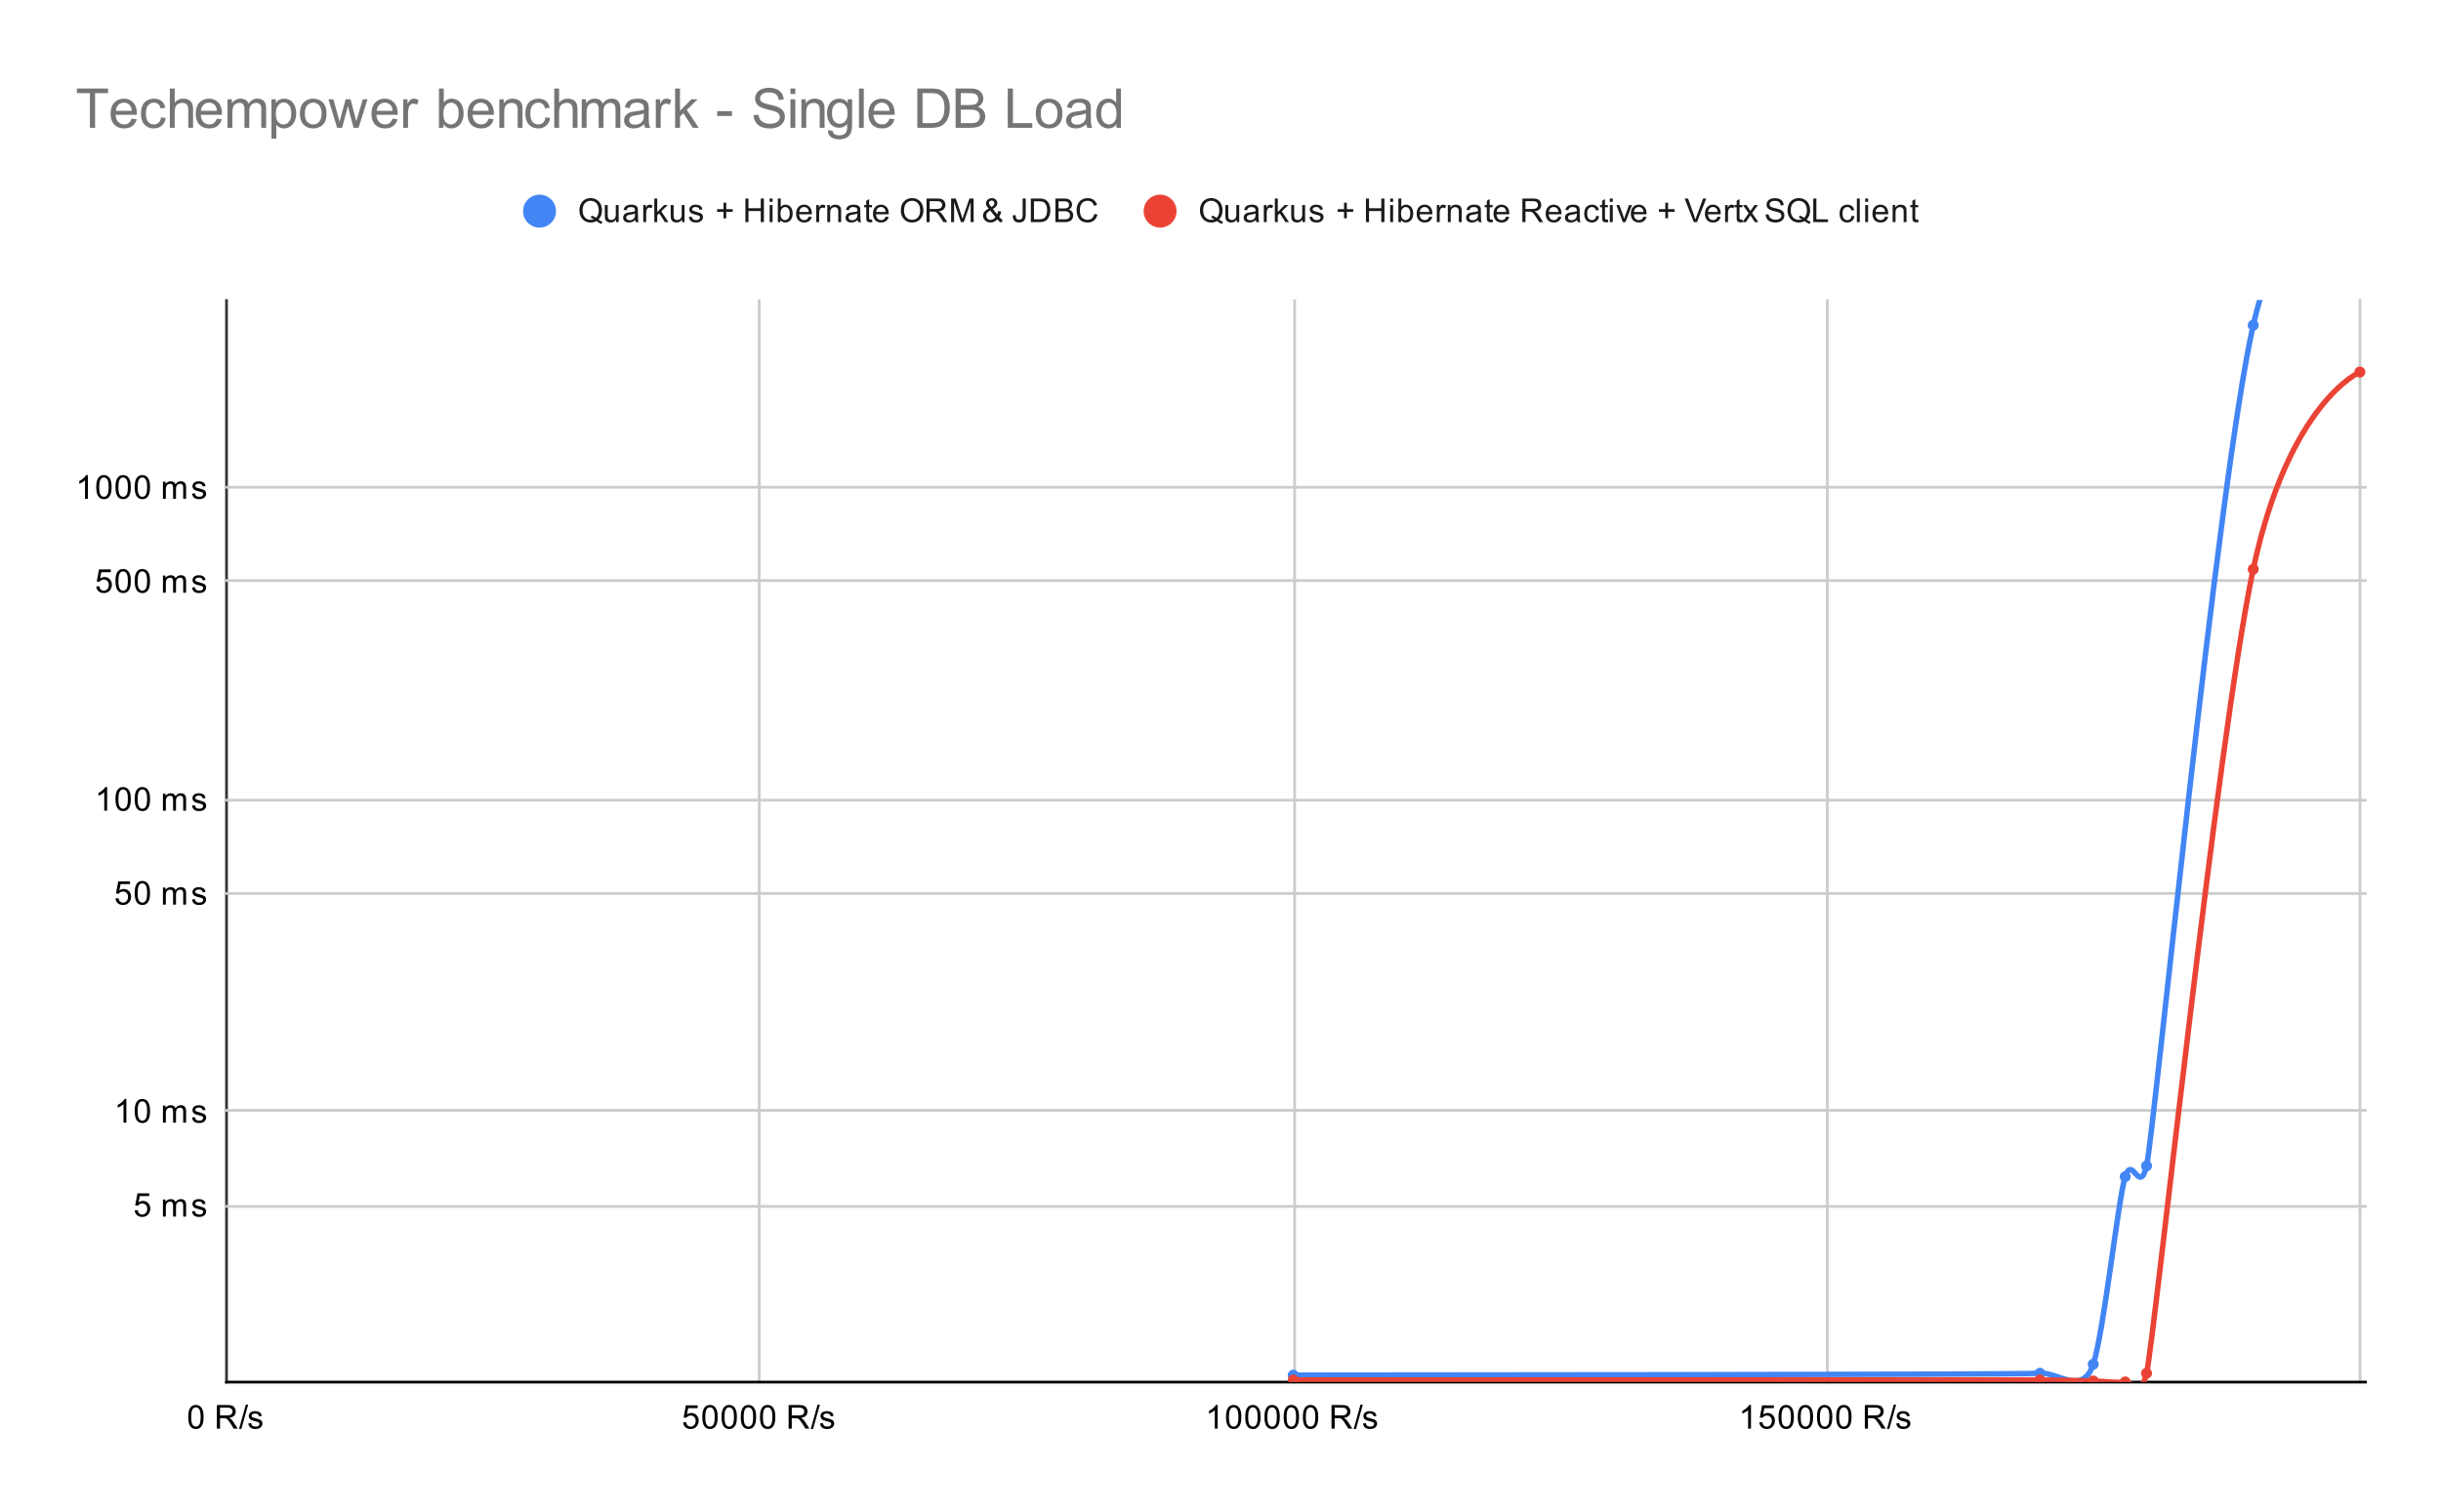 <svg version="1.1" viewBox="0.0 0.0 889.0 551.0" fill="none" stroke="none" stroke-linecap="square" stroke-miterlimit="10" width="889" height="551" xmlns:xlink="http://www.w3.org/1999/xlink" xmlns="http://www.w3.org/2000/svg"><path fill="#ffffff" d="M0 0L889.0 0L889.0 551.0L0 551.0L0 0Z" fill-rule="nonzero"/><path stroke="#333333" stroke-width="1.0" stroke-linecap="butt" d="M82.5 109.5L82.5 503.5" fill-rule="nonzero"/><path stroke="#cccccc" stroke-width="1.0" stroke-linecap="butt" d="M276.5 109.5L276.5 503.5" fill-rule="nonzero"/><path stroke="#cccccc" stroke-width="1.0" stroke-linecap="butt" d="M471.5 109.5L471.5 503.5" fill-rule="nonzero"/><path stroke="#cccccc" stroke-width="1.0" stroke-linecap="butt" d="M665.5 109.5L665.5 503.5" fill-rule="nonzero"/><path stroke="#cccccc" stroke-width="1.0" stroke-linecap="butt" d="M859.5 109.5L859.5 503.5" fill-rule="nonzero"/><path stroke="#cccccc" stroke-width="1.0" stroke-linecap="butt" d="M82.5 439.5L861.5 439.5" fill-rule="nonzero"/><path stroke="#cccccc" stroke-width="1.0" stroke-linecap="butt" d="M82.5 404.5L861.5 404.5" fill-rule="nonzero"/><path stroke="#cccccc" stroke-width="1.0" stroke-linecap="butt" d="M82.5 325.5L861.5 325.5" fill-rule="nonzero"/><path stroke="#cccccc" stroke-width="1.0" stroke-linecap="butt" d="M82.5 291.5L861.5 291.5" fill-rule="nonzero"/><path stroke="#cccccc" stroke-width="1.0" stroke-linecap="butt" d="M82.5 211.5L861.5 211.5" fill-rule="nonzero"/><path stroke="#cccccc" stroke-width="1.0" stroke-linecap="butt" d="M82.5 177.5L861.5 177.5" fill-rule="nonzero"/><path stroke="#000000" stroke-width="1.0" stroke-linecap="butt" d="M861.5 503.5L82.5 503.5" fill-rule="nonzero"/><clipPath id="id_0"><path d="M82.55 109.283L861.45 109.283L861.45 503.45L82.55 503.45L82.55 109.283Z" clip-rule="nonzero"/></clipPath><path stroke="#4285f4" stroke-width="2.0" stroke-linecap="butt" clip-path="url(#id_0)" d="M471.003 500.973C471.003 500.973 736.445 500.844 742.919 500.287C749.394 499.731 758.457 508.715 762.342 496.996C766.226 485.277 771.406 436.901 773.996 428.657C776.585 420.412 779.175 435.61 781.765 424.749C784.354 413.889 807.661 175.613 820.61 118.479C833.558 61.346 859.455 81.947 859.455 81.947" fill-rule="nonzero"/><path stroke="#ea4335" stroke-width="2.0" stroke-linecap="butt" clip-path="url(#id_0)" d="M471.003 502.729C471.003 502.729 736.445 502.67 742.919 502.729C749.394 502.789 758.457 502.992 762.342 503.088C766.226 503.185 771.406 503.937 773.996 503.45C776.585 502.963 779.175 510.578 781.765 500.287C784.354 489.997 807.661 268.18 820.61 207.387C833.558 146.595 859.455 135.534 859.455 135.534" fill-rule="nonzero"/><path fill="#4285f4" clip-path="url(#id_0)" d="M473.003 500.973C473.003 502.077 472.107 502.973 471.003 502.973C469.898 502.973 469.003 502.077 469.003 500.973C469.003 499.868 469.898 498.973 471.003 498.973C472.107 498.973 473.003 499.868 473.003 500.973Z" fill-rule="nonzero"/><path fill="#4285f4" clip-path="url(#id_0)" d="M744.919 500.287C744.919 501.392 744.024 502.287 742.919 502.287C741.815 502.287 740.919 501.392 740.919 500.287C740.919 499.183 741.815 498.287 742.919 498.287C744.024 498.287 744.919 499.183 744.919 500.287Z" fill-rule="nonzero"/><path fill="#4285f4" clip-path="url(#id_0)" d="M764.342 496.996C764.342 498.101 763.447 498.996 762.342 498.996C761.237 498.996 760.342 498.101 760.342 496.996C760.342 495.891 761.237 494.996 762.342 494.996C763.447 494.996 764.342 495.891 764.342 496.996Z" fill-rule="nonzero"/><path fill="#4285f4" clip-path="url(#id_0)" d="M775.996 428.657C775.996 429.761 775.1 430.657 773.996 430.657C772.891 430.657 771.996 429.761 771.996 428.657C771.996 427.552 772.891 426.657 773.996 426.657C775.1 426.657 775.996 427.552 775.996 428.657Z" fill-rule="nonzero"/><path fill="#4285f4" clip-path="url(#id_0)" d="M783.765 424.749C783.765 425.854 782.869 426.749 781.765 426.749C780.66 426.749 779.765 425.854 779.765 424.749C779.765 423.645 780.66 422.749 781.765 422.749C782.869 422.749 783.765 423.645 783.765 424.749Z" fill-rule="nonzero"/><path fill="#4285f4" clip-path="url(#id_0)" d="M822.61 118.479C822.61 119.584 821.714 120.479 820.61 120.479C819.505 120.479 818.61 119.584 818.61 118.479C818.61 117.375 819.505 116.479 820.61 116.479C821.714 116.479 822.61 117.375 822.61 118.479Z" fill-rule="nonzero"/><path fill="#4285f4" clip-path="url(#id_0)" d="M861.455 81.947C861.455 83.052 860.56 83.947 859.455 83.947C858.351 83.947 857.455 83.052 857.455 81.947C857.455 80.842 858.351 79.947 859.455 79.947C860.56 79.947 861.455 80.842 861.455 81.947Z" fill-rule="nonzero"/><path fill="#ea4335" clip-path="url(#id_0)" d="M473.003 502.729C473.003 503.834 472.107 504.729 471.003 504.729C469.898 504.729 469.003 503.834 469.003 502.729C469.003 501.625 469.898 500.729 471.003 500.729C472.107 500.729 473.003 501.625 473.003 502.729Z" fill-rule="nonzero"/><path fill="#ea4335" clip-path="url(#id_0)" d="M744.919 502.729C744.919 503.834 744.024 504.729 742.919 504.729C741.815 504.729 740.919 503.834 740.919 502.729C740.919 501.625 741.815 500.729 742.919 500.729C744.024 500.729 744.919 501.625 744.919 502.729Z" fill-rule="nonzero"/><path fill="#ea4335" clip-path="url(#id_0)" d="M764.342 503.088C764.342 504.193 763.447 505.088 762.342 505.088C761.237 505.088 760.342 504.193 760.342 503.088C760.342 501.984 761.237 501.088 762.342 501.088C763.447 501.088 764.342 501.984 764.342 503.088Z" fill-rule="nonzero"/><path fill="#ea4335" clip-path="url(#id_0)" d="M775.996 503.45C775.996 504.555 775.1 505.45 773.996 505.45C772.891 505.45 771.996 504.555 771.996 503.45C771.996 502.345 772.891 501.45 773.996 501.45C775.1 501.45 775.996 502.345 775.996 503.45Z" fill-rule="nonzero"/><path fill="#ea4335" clip-path="url(#id_0)" d="M783.765 500.287C783.765 501.392 782.869 502.287 781.765 502.287C780.66 502.287 779.765 501.392 779.765 500.287C779.765 499.183 780.66 498.287 781.765 498.287C782.869 498.287 783.765 499.183 783.765 500.287Z" fill-rule="nonzero"/><path fill="#ea4335" clip-path="url(#id_0)" d="M822.61 207.387C822.61 208.492 821.714 209.387 820.61 209.387C819.505 209.387 818.61 208.492 818.61 207.387C818.61 206.283 819.505 205.387 820.61 205.387C821.714 205.387 822.61 206.283 822.61 207.387Z" fill-rule="nonzero"/><path fill="#ea4335" clip-path="url(#id_0)" d="M861.455 135.534C861.455 136.638 860.56 137.534 859.455 137.534C858.351 137.534 857.455 136.638 857.455 135.534C857.455 134.429 858.351 133.534 859.455 133.534C860.56 133.534 861.455 134.429 861.455 135.534Z" fill-rule="nonzero"/><path fill="#000000" d="M49.05 440.944L50.159 440.85Q50.284 441.663 50.722 442.069Q51.175 442.475 51.816 442.475Q52.566 442.475 53.097 441.897Q53.628 441.319 53.628 440.381Q53.628 439.475 53.112 438.959Q52.612 438.428 51.784 438.428Q51.284 438.428 50.862 438.663Q50.456 438.897 50.222 439.256L49.237 439.131L50.066 434.725L54.347 434.725L54.347 435.725L50.909 435.725L50.456 438.038Q51.222 437.491 52.066 437.491Q53.191 437.491 53.956 438.272Q54.737 439.053 54.737 440.288Q54.737 441.444 54.066 442.303Q53.237 443.334 51.816 443.334Q50.644 443.334 49.894 442.678Q49.159 442.022 49.05 440.944ZM59.347 443.194L59.347 436.975L60.284 436.975L60.284 437.85Q60.581 437.381 61.066 437.116Q61.55 436.834 62.175 436.834Q62.862 436.834 63.3 437.116Q63.753 437.397 63.925 437.913Q64.675 436.834 65.847 436.834Q66.784 436.834 67.269 437.35Q67.769 437.85 67.769 438.928L67.769 443.194L66.722 443.194L66.722 439.272Q66.722 438.647 66.612 438.366Q66.519 438.084 66.253 437.913Q65.987 437.741 65.612 437.741Q64.956 437.741 64.519 438.178Q64.097 438.616 64.097 439.584L64.097 443.194L63.034 443.194L63.034 439.147Q63.034 438.444 62.769 438.1Q62.519 437.741 61.941 437.741Q61.487 437.741 61.112 437.975Q60.737 438.209 60.566 438.663Q60.394 439.116 60.394 439.959L60.394 443.194L59.347 443.194ZM69.925 441.334L70.956 441.178Q71.05 441.803 71.441 442.131Q71.847 442.459 72.581 442.459Q73.3 442.459 73.644 442.178Q74.003 441.881 74.003 441.475Q74.003 441.116 73.691 440.913Q73.472 440.772 72.612 440.553Q71.456 440.256 71.003 440.053Q70.566 439.834 70.331 439.459Q70.097 439.084 70.097 438.616Q70.097 438.209 70.284 437.85Q70.472 437.491 70.8 437.256Q71.05 437.084 71.472 436.959Q71.894 436.834 72.394 436.834Q73.112 436.834 73.659 437.053Q74.222 437.256 74.487 437.616Q74.753 437.975 74.847 438.569L73.816 438.709Q73.753 438.241 73.409 437.975Q73.081 437.694 72.456 437.694Q71.737 437.694 71.425 437.944Q71.112 438.178 71.112 438.506Q71.112 438.709 71.237 438.866Q71.378 439.038 71.644 439.147Q71.8 439.209 72.581 439.413Q73.706 439.725 74.144 439.913Q74.581 440.1 74.831 440.459Q75.081 440.819 75.081 441.366Q75.081 441.897 74.769 442.366Q74.472 442.819 73.894 443.084Q73.316 443.334 72.581 443.334Q71.362 443.334 70.722 442.834Q70.097 442.319 69.925 441.334Z" fill-rule="nonzero"/><path fill="#000000" d="M46.019 408.984L44.972 408.984L44.972 402.266Q44.581 402.625 43.956 403.0Q43.347 403.359 42.862 403.531L42.862 402.516Q43.737 402.094 44.394 401.516Q45.066 400.922 45.347 400.359L46.019 400.359L46.019 408.984ZM49.05 404.75Q49.05 403.219 49.362 402.297Q49.675 401.359 50.284 400.859Q50.909 400.359 51.847 400.359Q52.534 400.359 53.05 400.641Q53.581 400.922 53.925 401.453Q54.269 401.969 54.456 402.719Q54.644 403.469 54.644 404.75Q54.644 406.266 54.331 407.188Q54.034 408.109 53.409 408.625Q52.8 409.125 51.847 409.125Q50.612 409.125 49.894 408.234Q49.05 407.172 49.05 404.75ZM50.128 404.75Q50.128 406.859 50.628 407.562Q51.128 408.266 51.847 408.266Q52.581 408.266 53.066 407.562Q53.566 406.859 53.566 404.75Q53.566 402.625 53.066 401.938Q52.581 401.234 51.831 401.234Q51.112 401.234 50.675 401.844Q50.128 402.625 50.128 404.75ZM59.347 408.984L59.347 402.766L60.284 402.766L60.284 403.641Q60.581 403.172 61.066 402.906Q61.55 402.625 62.175 402.625Q62.862 402.625 63.3 402.906Q63.753 403.188 63.925 403.703Q64.675 402.625 65.847 402.625Q66.784 402.625 67.269 403.141Q67.769 403.641 67.769 404.719L67.769 408.984L66.722 408.984L66.722 405.062Q66.722 404.438 66.612 404.156Q66.519 403.875 66.253 403.703Q65.987 403.531 65.612 403.531Q64.956 403.531 64.519 403.969Q64.097 404.406 64.097 405.375L64.097 408.984L63.034 408.984L63.034 404.938Q63.034 404.234 62.769 403.891Q62.519 403.531 61.941 403.531Q61.487 403.531 61.112 403.766Q60.737 404.0 60.566 404.453Q60.394 404.906 60.394 405.75L60.394 408.984L59.347 408.984ZM69.925 407.125L70.956 406.969Q71.05 407.594 71.441 407.922Q71.847 408.25 72.581 408.25Q73.3 408.25 73.644 407.969Q74.003 407.672 74.003 407.266Q74.003 406.906 73.691 406.703Q73.472 406.562 72.612 406.344Q71.456 406.047 71.003 405.844Q70.566 405.625 70.331 405.25Q70.097 404.875 70.097 404.406Q70.097 404.0 70.284 403.641Q70.472 403.281 70.8 403.047Q71.05 402.875 71.472 402.75Q71.894 402.625 72.394 402.625Q73.112 402.625 73.659 402.844Q74.222 403.047 74.487 403.406Q74.753 403.766 74.847 404.359L73.816 404.5Q73.753 404.031 73.409 403.766Q73.081 403.484 72.456 403.484Q71.737 403.484 71.425 403.734Q71.112 403.969 71.112 404.297Q71.112 404.5 71.237 404.656Q71.378 404.828 71.644 404.938Q71.8 405.0 72.581 405.203Q73.706 405.516 74.144 405.703Q74.581 405.891 74.831 406.25Q75.081 406.609 75.081 407.156Q75.081 407.688 74.769 408.156Q74.472 408.609 73.894 408.875Q73.316 409.125 72.581 409.125Q71.362 409.125 70.722 408.625Q70.097 408.109 69.925 407.125Z" fill-rule="nonzero"/><path fill="#000000" d="M42.05 327.303L43.159 327.209Q43.284 328.021 43.722 328.428Q44.175 328.834 44.816 328.834Q45.566 328.834 46.097 328.256Q46.628 327.678 46.628 326.74Q46.628 325.834 46.112 325.318Q45.612 324.787 44.784 324.787Q44.284 324.787 43.862 325.021Q43.456 325.256 43.222 325.615L42.237 325.49L43.066 321.084L47.347 321.084L47.347 322.084L43.909 322.084L43.456 324.396Q44.222 323.85 45.066 323.85Q46.191 323.85 46.956 324.631Q47.737 325.412 47.737 326.646Q47.737 327.803 47.066 328.662Q46.237 329.693 44.816 329.693Q43.644 329.693 42.894 329.037Q42.159 328.381 42.05 327.303ZM49.05 325.318Q49.05 323.787 49.362 322.865Q49.675 321.928 50.284 321.428Q50.909 320.928 51.847 320.928Q52.534 320.928 53.05 321.209Q53.581 321.49 53.925 322.021Q54.269 322.537 54.456 323.287Q54.644 324.037 54.644 325.318Q54.644 326.834 54.331 327.756Q54.034 328.678 53.409 329.193Q52.8 329.693 51.847 329.693Q50.612 329.693 49.894 328.803Q49.05 327.74 49.05 325.318ZM50.128 325.318Q50.128 327.428 50.628 328.131Q51.128 328.834 51.847 328.834Q52.581 328.834 53.066 328.131Q53.566 327.428 53.566 325.318Q53.566 323.193 53.066 322.506Q52.581 321.803 51.831 321.803Q51.112 321.803 50.675 322.412Q50.128 323.193 50.128 325.318ZM59.347 329.553L59.347 323.334L60.284 323.334L60.284 324.209Q60.581 323.74 61.066 323.475Q61.55 323.193 62.175 323.193Q62.862 323.193 63.3 323.475Q63.753 323.756 63.925 324.271Q64.675 323.193 65.847 323.193Q66.784 323.193 67.269 323.709Q67.769 324.209 67.769 325.287L67.769 329.553L66.722 329.553L66.722 325.631Q66.722 325.006 66.612 324.725Q66.519 324.443 66.253 324.271Q65.987 324.1 65.612 324.1Q64.956 324.1 64.519 324.537Q64.097 324.975 64.097 325.943L64.097 329.553L63.034 329.553L63.034 325.506Q63.034 324.803 62.769 324.459Q62.519 324.1 61.941 324.1Q61.487 324.1 61.112 324.334Q60.737 324.568 60.566 325.021Q60.394 325.475 60.394 326.318L60.394 329.553L59.347 329.553ZM69.925 327.693L70.956 327.537Q71.05 328.162 71.441 328.49Q71.847 328.818 72.581 328.818Q73.3 328.818 73.644 328.537Q74.003 328.24 74.003 327.834Q74.003 327.475 73.691 327.271Q73.472 327.131 72.612 326.912Q71.456 326.615 71.003 326.412Q70.566 326.193 70.331 325.818Q70.097 325.443 70.097 324.975Q70.097 324.568 70.284 324.209Q70.472 323.85 70.8 323.615Q71.05 323.443 71.472 323.318Q71.894 323.193 72.394 323.193Q73.112 323.193 73.659 323.412Q74.222 323.615 74.487 323.975Q74.753 324.334 74.847 324.928L73.816 325.068Q73.753 324.6 73.409 324.334Q73.081 324.053 72.456 324.053Q71.737 324.053 71.425 324.303Q71.112 324.537 71.112 324.865Q71.112 325.068 71.237 325.225Q71.378 325.396 71.644 325.506Q71.8 325.568 72.581 325.771Q73.706 326.084 74.144 326.271Q74.581 326.459 74.831 326.818Q75.081 327.178 75.081 327.725Q75.081 328.256 74.769 328.725Q74.472 329.178 73.894 329.443Q73.316 329.693 72.581 329.693Q71.362 329.693 70.722 329.193Q70.097 328.678 69.925 327.693Z" fill-rule="nonzero"/><path fill="#000000" d="M39.019 295.343L37.972 295.343L37.972 288.624Q37.581 288.984 36.956 289.359Q36.347 289.718 35.862 289.89L35.862 288.874Q36.737 288.453 37.394 287.874Q38.066 287.281 38.347 286.718L39.019 286.718L39.019 295.343ZM42.05 291.109Q42.05 289.578 42.362 288.656Q42.675 287.718 43.284 287.218Q43.909 286.718 44.847 286.718Q45.534 286.718 46.05 286.999Q46.581 287.281 46.925 287.812Q47.269 288.328 47.456 289.078Q47.644 289.828 47.644 291.109Q47.644 292.624 47.331 293.546Q47.034 294.468 46.409 294.984Q45.8 295.484 44.847 295.484Q43.612 295.484 42.894 294.593Q42.05 293.531 42.05 291.109ZM43.128 291.109Q43.128 293.218 43.628 293.921Q44.128 294.624 44.847 294.624Q45.581 294.624 46.066 293.921Q46.566 293.218 46.566 291.109Q46.566 288.984 46.066 288.296Q45.581 287.593 44.831 287.593Q44.112 287.593 43.675 288.203Q43.128 288.984 43.128 291.109ZM49.05 291.109Q49.05 289.578 49.362 288.656Q49.675 287.718 50.284 287.218Q50.909 286.718 51.847 286.718Q52.534 286.718 53.05 286.999Q53.581 287.281 53.925 287.812Q54.269 288.328 54.456 289.078Q54.644 289.828 54.644 291.109Q54.644 292.624 54.331 293.546Q54.034 294.468 53.409 294.984Q52.8 295.484 51.847 295.484Q50.612 295.484 49.894 294.593Q49.05 293.531 49.05 291.109ZM50.128 291.109Q50.128 293.218 50.628 293.921Q51.128 294.624 51.847 294.624Q52.581 294.624 53.066 293.921Q53.566 293.218 53.566 291.109Q53.566 288.984 53.066 288.296Q52.581 287.593 51.831 287.593Q51.112 287.593 50.675 288.203Q50.128 288.984 50.128 291.109ZM59.347 295.343L59.347 289.124L60.284 289.124L60.284 289.999Q60.581 289.531 61.066 289.265Q61.55 288.984 62.175 288.984Q62.862 288.984 63.3 289.265Q63.753 289.546 63.925 290.062Q64.675 288.984 65.847 288.984Q66.784 288.984 67.269 289.499Q67.769 289.999 67.769 291.078L67.769 295.343L66.722 295.343L66.722 291.421Q66.722 290.796 66.612 290.515Q66.519 290.234 66.253 290.062Q65.987 289.89 65.612 289.89Q64.956 289.89 64.519 290.328Q64.097 290.765 64.097 291.734L64.097 295.343L63.034 295.343L63.034 291.296Q63.034 290.593 62.769 290.249Q62.519 289.89 61.941 289.89Q61.487 289.89 61.112 290.124Q60.737 290.359 60.566 290.812Q60.394 291.265 60.394 292.109L60.394 295.343L59.347 295.343ZM69.925 293.484L70.956 293.328Q71.05 293.953 71.441 294.281Q71.847 294.609 72.581 294.609Q73.3 294.609 73.644 294.328Q74.003 294.031 74.003 293.624Q74.003 293.265 73.691 293.062Q73.472 292.921 72.612 292.703Q71.456 292.406 71.003 292.203Q70.566 291.984 70.331 291.609Q70.097 291.234 70.097 290.765Q70.097 290.359 70.284 289.999Q70.472 289.64 70.8 289.406Q71.05 289.234 71.472 289.109Q71.894 288.984 72.394 288.984Q73.112 288.984 73.659 289.203Q74.222 289.406 74.487 289.765Q74.753 290.124 74.847 290.718L73.816 290.859Q73.753 290.39 73.409 290.124Q73.081 289.843 72.456 289.843Q71.737 289.843 71.425 290.093Q71.112 290.328 71.112 290.656Q71.112 290.859 71.237 291.015Q71.378 291.187 71.644 291.296Q71.8 291.359 72.581 291.562Q73.706 291.874 74.144 292.062Q74.581 292.249 74.831 292.609Q75.081 292.968 75.081 293.515Q75.081 294.046 74.769 294.515Q74.472 294.968 73.894 295.234Q73.316 295.484 72.581 295.484Q71.362 295.484 70.722 294.984Q70.097 294.468 69.925 293.484Z" fill-rule="nonzero"/><path fill="#000000" d="M35.05 213.661L36.159 213.568Q36.284 214.38 36.722 214.786Q37.175 215.193 37.816 215.193Q38.566 215.193 39.097 214.615Q39.628 214.036 39.628 213.099Q39.628 212.193 39.112 211.677Q38.612 211.146 37.784 211.146Q37.284 211.146 36.862 211.38Q36.456 211.615 36.222 211.974L35.237 211.849L36.066 207.443L40.347 207.443L40.347 208.443L36.909 208.443L36.456 210.755Q37.222 210.208 38.066 210.208Q39.191 210.208 39.956 210.99Q40.737 211.771 40.737 213.005Q40.737 214.161 40.066 215.021Q39.237 216.052 37.816 216.052Q36.644 216.052 35.894 215.396Q35.159 214.74 35.05 213.661ZM42.05 211.677Q42.05 210.146 42.362 209.224Q42.675 208.286 43.284 207.786Q43.909 207.286 44.847 207.286Q45.534 207.286 46.05 207.568Q46.581 207.849 46.925 208.38Q47.269 208.896 47.456 209.646Q47.644 210.396 47.644 211.677Q47.644 213.193 47.331 214.115Q47.034 215.036 46.409 215.552Q45.8 216.052 44.847 216.052Q43.612 216.052 42.894 215.161Q42.05 214.099 42.05 211.677ZM43.128 211.677Q43.128 213.786 43.628 214.49Q44.128 215.193 44.847 215.193Q45.581 215.193 46.066 214.49Q46.566 213.786 46.566 211.677Q46.566 209.552 46.066 208.865Q45.581 208.161 44.831 208.161Q44.112 208.161 43.675 208.771Q43.128 209.552 43.128 211.677ZM49.05 211.677Q49.05 210.146 49.362 209.224Q49.675 208.286 50.284 207.786Q50.909 207.286 51.847 207.286Q52.534 207.286 53.05 207.568Q53.581 207.849 53.925 208.38Q54.269 208.896 54.456 209.646Q54.644 210.396 54.644 211.677Q54.644 213.193 54.331 214.115Q54.034 215.036 53.409 215.552Q52.8 216.052 51.847 216.052Q50.612 216.052 49.894 215.161Q49.05 214.099 49.05 211.677ZM50.128 211.677Q50.128 213.786 50.628 214.49Q51.128 215.193 51.847 215.193Q52.581 215.193 53.066 214.49Q53.566 213.786 53.566 211.677Q53.566 209.552 53.066 208.865Q52.581 208.161 51.831 208.161Q51.112 208.161 50.675 208.771Q50.128 209.552 50.128 211.677ZM59.347 215.911L59.347 209.693L60.284 209.693L60.284 210.568Q60.581 210.099 61.066 209.833Q61.55 209.552 62.175 209.552Q62.862 209.552 63.3 209.833Q63.753 210.115 63.925 210.63Q64.675 209.552 65.847 209.552Q66.784 209.552 67.269 210.068Q67.769 210.568 67.769 211.646L67.769 215.911L66.722 215.911L66.722 211.99Q66.722 211.365 66.612 211.083Q66.519 210.802 66.253 210.63Q65.987 210.458 65.612 210.458Q64.956 210.458 64.519 210.896Q64.097 211.333 64.097 212.302L64.097 215.911L63.034 215.911L63.034 211.865Q63.034 211.161 62.769 210.818Q62.519 210.458 61.941 210.458Q61.487 210.458 61.112 210.693Q60.737 210.927 60.566 211.38Q60.394 211.833 60.394 212.677L60.394 215.911L59.347 215.911ZM69.925 214.052L70.956 213.896Q71.05 214.521 71.441 214.849Q71.847 215.177 72.581 215.177Q73.3 215.177 73.644 214.896Q74.003 214.599 74.003 214.193Q74.003 213.833 73.691 213.63Q73.472 213.49 72.612 213.271Q71.456 212.974 71.003 212.771Q70.566 212.552 70.331 212.177Q70.097 211.802 70.097 211.333Q70.097 210.927 70.284 210.568Q70.472 210.208 70.8 209.974Q71.05 209.802 71.472 209.677Q71.894 209.552 72.394 209.552Q73.112 209.552 73.659 209.771Q74.222 209.974 74.487 210.333Q74.753 210.693 74.847 211.286L73.816 211.427Q73.753 210.958 73.409 210.693Q73.081 210.411 72.456 210.411Q71.737 210.411 71.425 210.661Q71.112 210.896 71.112 211.224Q71.112 211.427 71.237 211.583Q71.378 211.755 71.644 211.865Q71.8 211.927 72.581 212.13Q73.706 212.443 74.144 212.63Q74.581 212.818 74.831 213.177Q75.081 213.536 75.081 214.083Q75.081 214.615 74.769 215.083Q74.472 215.536 73.894 215.802Q73.316 216.052 72.581 216.052Q71.362 216.052 70.722 215.552Q70.097 215.036 69.925 214.052Z" fill-rule="nonzero"/><path fill="#000000" d="M32.019 181.702L30.972 181.702L30.972 174.983Q30.581 175.343 29.956 175.718Q29.347 176.077 28.863 176.249L28.863 175.233Q29.738 174.811 30.394 174.233Q31.066 173.64 31.347 173.077L32.019 173.077L32.019 181.702ZM35.05 177.468Q35.05 175.936 35.362 175.015Q35.675 174.077 36.284 173.577Q36.909 173.077 37.847 173.077Q38.534 173.077 39.05 173.358Q39.581 173.64 39.925 174.171Q40.269 174.686 40.456 175.436Q40.644 176.186 40.644 177.468Q40.644 178.983 40.331 179.905Q40.034 180.827 39.409 181.343Q38.8 181.843 37.847 181.843Q36.612 181.843 35.894 180.952Q35.05 179.89 35.05 177.468ZM36.128 177.468Q36.128 179.577 36.628 180.28Q37.128 180.983 37.847 180.983Q38.581 180.983 39.066 180.28Q39.566 179.577 39.566 177.468Q39.566 175.343 39.066 174.655Q38.581 173.952 37.831 173.952Q37.112 173.952 36.675 174.561Q36.128 175.343 36.128 177.468ZM42.05 177.468Q42.05 175.936 42.362 175.015Q42.675 174.077 43.284 173.577Q43.909 173.077 44.847 173.077Q45.534 173.077 46.05 173.358Q46.581 173.64 46.925 174.171Q47.269 174.686 47.456 175.436Q47.644 176.186 47.644 177.468Q47.644 178.983 47.331 179.905Q47.034 180.827 46.409 181.343Q45.8 181.843 44.847 181.843Q43.612 181.843 42.894 180.952Q42.05 179.89 42.05 177.468ZM43.128 177.468Q43.128 179.577 43.628 180.28Q44.128 180.983 44.847 180.983Q45.581 180.983 46.066 180.28Q46.566 179.577 46.566 177.468Q46.566 175.343 46.066 174.655Q45.581 173.952 44.831 173.952Q44.112 173.952 43.675 174.561Q43.128 175.343 43.128 177.468ZM49.05 177.468Q49.05 175.936 49.362 175.015Q49.675 174.077 50.284 173.577Q50.909 173.077 51.847 173.077Q52.534 173.077 53.05 173.358Q53.581 173.64 53.925 174.171Q54.269 174.686 54.456 175.436Q54.644 176.186 54.644 177.468Q54.644 178.983 54.331 179.905Q54.034 180.827 53.409 181.343Q52.8 181.843 51.847 181.843Q50.612 181.843 49.894 180.952Q49.05 179.89 49.05 177.468ZM50.128 177.468Q50.128 179.577 50.628 180.28Q51.128 180.983 51.847 180.983Q52.581 180.983 53.066 180.28Q53.566 179.577 53.566 177.468Q53.566 175.343 53.066 174.655Q52.581 173.952 51.831 173.952Q51.112 173.952 50.675 174.561Q50.128 175.343 50.128 177.468ZM59.347 181.702L59.347 175.483L60.284 175.483L60.284 176.358Q60.581 175.89 61.066 175.624Q61.55 175.343 62.175 175.343Q62.862 175.343 63.3 175.624Q63.753 175.905 63.925 176.421Q64.675 175.343 65.847 175.343Q66.784 175.343 67.269 175.858Q67.769 176.358 67.769 177.436L67.769 181.702L66.722 181.702L66.722 177.78Q66.722 177.155 66.612 176.874Q66.519 176.593 66.253 176.421Q65.987 176.249 65.612 176.249Q64.956 176.249 64.519 176.686Q64.097 177.124 64.097 178.093L64.097 181.702L63.034 181.702L63.034 177.655Q63.034 176.952 62.769 176.608Q62.519 176.249 61.941 176.249Q61.487 176.249 61.112 176.483Q60.737 176.718 60.566 177.171Q60.394 177.624 60.394 178.468L60.394 181.702L59.347 181.702ZM69.925 179.843L70.956 179.686Q71.05 180.311 71.441 180.64Q71.847 180.968 72.581 180.968Q73.3 180.968 73.644 180.686Q74.003 180.39 74.003 179.983Q74.003 179.624 73.691 179.421Q73.472 179.28 72.612 179.061Q71.456 178.765 71.003 178.561Q70.566 178.343 70.331 177.968Q70.097 177.593 70.097 177.124Q70.097 176.718 70.284 176.358Q70.472 175.999 70.8 175.765Q71.05 175.593 71.472 175.468Q71.894 175.343 72.394 175.343Q73.112 175.343 73.659 175.561Q74.222 175.765 74.487 176.124Q74.753 176.483 74.847 177.077L73.816 177.218Q73.753 176.749 73.409 176.483Q73.081 176.202 72.456 176.202Q71.737 176.202 71.425 176.452Q71.112 176.686 71.112 177.015Q71.112 177.218 71.237 177.374Q71.378 177.546 71.644 177.655Q71.8 177.718 72.581 177.921Q73.706 178.233 74.144 178.421Q74.581 178.608 74.831 178.968Q75.081 179.327 75.081 179.874Q75.081 180.405 74.769 180.874Q74.472 181.327 73.894 181.593Q73.316 181.843 72.581 181.843Q71.362 181.843 70.722 181.343Q70.097 180.827 69.925 179.843Z" fill-rule="nonzero"/><path fill="#000000" d="M68.55 516.216Q68.55 514.684 68.862 513.763Q69.175 512.825 69.784 512.325Q70.409 511.825 71.347 511.825Q72.034 511.825 72.55 512.106Q73.081 512.388 73.425 512.919Q73.769 513.434 73.956 514.184Q74.144 514.934 74.144 516.216Q74.144 517.731 73.831 518.653Q73.534 519.575 72.909 520.091Q72.3 520.591 71.347 520.591Q70.112 520.591 69.394 519.7Q68.55 518.638 68.55 516.216ZM69.628 516.216Q69.628 518.325 70.128 519.028Q70.628 519.731 71.347 519.731Q72.081 519.731 72.566 519.028Q73.066 518.325 73.066 516.216Q73.066 514.091 72.566 513.403Q72.081 512.7 71.331 512.7Q70.612 512.7 70.175 513.309Q69.628 514.091 69.628 516.216ZM78.987 520.45L78.987 511.856L82.8 511.856Q83.956 511.856 84.55 512.091Q85.144 512.325 85.503 512.919Q85.862 513.497 85.862 514.2Q85.862 515.122 85.269 515.747Q84.675 516.372 83.441 516.544Q83.894 516.763 84.128 516.966Q84.628 517.419 85.066 518.106L86.566 520.45L85.128 520.45L84.003 518.669Q83.503 517.888 83.175 517.481Q82.862 517.075 82.597 516.919Q82.347 516.747 82.081 516.669Q81.894 516.638 81.456 516.638L80.128 516.638L80.128 520.45L78.987 520.45ZM80.128 515.653L82.581 515.653Q83.347 515.653 83.784 515.497Q84.237 515.325 84.456 514.981Q84.691 514.622 84.691 514.2Q84.691 513.591 84.237 513.2Q83.8 512.809 82.847 512.809L80.128 512.809L80.128 515.653ZM87.05 520.591L89.534 511.716L90.378 511.716L87.894 520.591L87.05 520.591ZM90.425 518.591L91.456 518.434Q91.55 519.059 91.941 519.388Q92.347 519.716 93.081 519.716Q93.8 519.716 94.144 519.434Q94.503 519.138 94.503 518.731Q94.503 518.372 94.191 518.169Q93.972 518.028 93.112 517.809Q91.956 517.513 91.503 517.309Q91.066 517.091 90.831 516.716Q90.597 516.341 90.597 515.872Q90.597 515.466 90.784 515.106Q90.972 514.747 91.3 514.513Q91.55 514.341 91.972 514.216Q92.394 514.091 92.894 514.091Q93.612 514.091 94.159 514.309Q94.722 514.513 94.987 514.872Q95.253 515.231 95.347 515.825L94.316 515.966Q94.253 515.497 93.909 515.231Q93.581 514.95 92.956 514.95Q92.237 514.95 91.925 515.2Q91.612 515.434 91.612 515.763Q91.612 515.966 91.737 516.122Q91.878 516.294 92.144 516.403Q92.3 516.466 93.081 516.669Q94.206 516.981 94.644 517.169Q95.081 517.356 95.331 517.716Q95.581 518.075 95.581 518.622Q95.581 519.153 95.269 519.622Q94.972 520.075 94.394 520.341Q93.816 520.591 93.081 520.591Q91.862 520.591 91.222 520.091Q90.597 519.575 90.425 518.591Z" fill-rule="nonzero"/><path fill="#000000" d="M248.776 518.2L249.886 518.106Q250.011 518.919 250.448 519.325Q250.901 519.731 251.542 519.731Q252.292 519.731 252.823 519.153Q253.354 518.575 253.354 517.638Q253.354 516.731 252.839 516.216Q252.339 515.684 251.511 515.684Q251.011 515.684 250.589 515.919Q250.183 516.153 249.948 516.513L248.964 516.388L249.792 511.981L254.073 511.981L254.073 512.981L250.636 512.981L250.183 515.294Q250.948 514.747 251.792 514.747Q252.917 514.747 253.683 515.528Q254.464 516.309 254.464 517.544Q254.464 518.7 253.792 519.559Q252.964 520.591 251.542 520.591Q250.37 520.591 249.62 519.934Q248.886 519.278 248.776 518.2ZM255.776 516.216Q255.776 514.684 256.089 513.763Q256.401 512.825 257.011 512.325Q257.636 511.825 258.573 511.825Q259.261 511.825 259.776 512.106Q260.308 512.388 260.651 512.919Q260.995 513.434 261.183 514.184Q261.37 514.934 261.37 516.216Q261.37 517.731 261.058 518.653Q260.761 519.575 260.136 520.091Q259.526 520.591 258.573 520.591Q257.339 520.591 256.62 519.7Q255.776 518.638 255.776 516.216ZM256.854 516.216Q256.854 518.325 257.354 519.028Q257.854 519.731 258.573 519.731Q259.308 519.731 259.792 519.028Q260.292 518.325 260.292 516.216Q260.292 514.091 259.792 513.403Q259.308 512.7 258.558 512.7Q257.839 512.7 257.401 513.309Q256.854 514.091 256.854 516.216ZM262.776 516.216Q262.776 514.684 263.089 513.763Q263.401 512.825 264.011 512.325Q264.636 511.825 265.573 511.825Q266.261 511.825 266.776 512.106Q267.308 512.388 267.651 512.919Q267.995 513.434 268.183 514.184Q268.37 514.934 268.37 516.216Q268.37 517.731 268.058 518.653Q267.761 519.575 267.136 520.091Q266.526 520.591 265.573 520.591Q264.339 520.591 263.62 519.7Q262.776 518.638 262.776 516.216ZM263.854 516.216Q263.854 518.325 264.354 519.028Q264.854 519.731 265.573 519.731Q266.308 519.731 266.792 519.028Q267.292 518.325 267.292 516.216Q267.292 514.091 266.792 513.403Q266.308 512.7 265.558 512.7Q264.839 512.7 264.401 513.309Q263.854 514.091 263.854 516.216ZM269.776 516.216Q269.776 514.684 270.089 513.763Q270.401 512.825 271.011 512.325Q271.636 511.825 272.573 511.825Q273.261 511.825 273.776 512.106Q274.308 512.388 274.651 512.919Q274.995 513.434 275.183 514.184Q275.37 514.934 275.37 516.216Q275.37 517.731 275.058 518.653Q274.761 519.575 274.136 520.091Q273.526 520.591 272.573 520.591Q271.339 520.591 270.62 519.7Q269.776 518.638 269.776 516.216ZM270.854 516.216Q270.854 518.325 271.354 519.028Q271.854 519.731 272.573 519.731Q273.308 519.731 273.792 519.028Q274.292 518.325 274.292 516.216Q274.292 514.091 273.792 513.403Q273.308 512.7 272.558 512.7Q271.839 512.7 271.401 513.309Q270.854 514.091 270.854 516.216ZM276.776 516.216Q276.776 514.684 277.089 513.763Q277.401 512.825 278.011 512.325Q278.636 511.825 279.573 511.825Q280.261 511.825 280.776 512.106Q281.308 512.388 281.651 512.919Q281.995 513.434 282.183 514.184Q282.37 514.934 282.37 516.216Q282.37 517.731 282.058 518.653Q281.761 519.575 281.136 520.091Q280.526 520.591 279.573 520.591Q278.339 520.591 277.62 519.7Q276.776 518.638 276.776 516.216ZM277.854 516.216Q277.854 518.325 278.354 519.028Q278.854 519.731 279.573 519.731Q280.308 519.731 280.792 519.028Q281.292 518.325 281.292 516.216Q281.292 514.091 280.792 513.403Q280.308 512.7 279.558 512.7Q278.839 512.7 278.401 513.309Q277.854 514.091 277.854 516.216ZM287.214 520.45L287.214 511.856L291.026 511.856Q292.183 511.856 292.776 512.091Q293.37 512.325 293.729 512.919Q294.089 513.497 294.089 514.2Q294.089 515.122 293.495 515.747Q292.901 516.372 291.667 516.544Q292.12 516.763 292.354 516.966Q292.854 517.419 293.292 518.106L294.792 520.45L293.354 520.45L292.229 518.669Q291.729 517.888 291.401 517.481Q291.089 517.075 290.823 516.919Q290.573 516.747 290.308 516.669Q290.12 516.638 289.683 516.638L288.354 516.638L288.354 520.45L287.214 520.45ZM288.354 515.653L290.808 515.653Q291.573 515.653 292.011 515.497Q292.464 515.325 292.683 514.981Q292.917 514.622 292.917 514.2Q292.917 513.591 292.464 513.2Q292.026 512.809 291.073 512.809L288.354 512.809L288.354 515.653ZM295.276 520.591L297.761 511.716L298.604 511.716L296.12 520.591L295.276 520.591ZM298.651 518.591L299.683 518.434Q299.776 519.059 300.167 519.388Q300.573 519.716 301.308 519.716Q302.026 519.716 302.37 519.434Q302.729 519.138 302.729 518.731Q302.729 518.372 302.417 518.169Q302.198 518.028 301.339 517.809Q300.183 517.513 299.729 517.309Q299.292 517.091 299.058 516.716Q298.823 516.341 298.823 515.872Q298.823 515.466 299.011 515.106Q299.198 514.747 299.526 514.513Q299.776 514.341 300.198 514.216Q300.62 514.091 301.12 514.091Q301.839 514.091 302.386 514.309Q302.948 514.513 303.214 514.872Q303.479 515.231 303.573 515.825L302.542 515.966Q302.479 515.497 302.136 515.231Q301.808 514.95 301.183 514.95Q300.464 514.95 300.151 515.2Q299.839 515.434 299.839 515.763Q299.839 515.966 299.964 516.122Q300.104 516.294 300.37 516.403Q300.526 516.466 301.308 516.669Q302.433 516.981 302.87 517.169Q303.308 517.356 303.558 517.716Q303.808 518.075 303.808 518.622Q303.808 519.153 303.495 519.622Q303.198 520.075 302.62 520.341Q302.042 520.591 301.308 520.591Q300.089 520.591 299.448 520.091Q298.823 519.575 298.651 518.591Z" fill-rule="nonzero"/><path fill="#000000" d="M443.471 520.45L442.424 520.45L442.424 513.731Q442.034 514.091 441.409 514.466Q440.799 514.825 440.315 514.997L440.315 513.981Q441.19 513.559 441.846 512.981Q442.518 512.388 442.799 511.825L443.471 511.825L443.471 520.45ZM446.503 516.216Q446.503 514.684 446.815 513.763Q447.128 512.825 447.737 512.325Q448.362 511.825 449.299 511.825Q449.987 511.825 450.503 512.106Q451.034 512.388 451.378 512.919Q451.721 513.434 451.909 514.184Q452.096 514.934 452.096 516.216Q452.096 517.731 451.784 518.653Q451.487 519.575 450.862 520.091Q450.253 520.591 449.299 520.591Q448.065 520.591 447.346 519.7Q446.503 518.638 446.503 516.216ZM447.581 516.216Q447.581 518.325 448.081 519.028Q448.581 519.731 449.299 519.731Q450.034 519.731 450.518 519.028Q451.018 518.325 451.018 516.216Q451.018 514.091 450.518 513.403Q450.034 512.7 449.284 512.7Q448.565 512.7 448.128 513.309Q447.581 514.091 447.581 516.216ZM453.503 516.216Q453.503 514.684 453.815 513.763Q454.128 512.825 454.737 512.325Q455.362 511.825 456.299 511.825Q456.987 511.825 457.503 512.106Q458.034 512.388 458.378 512.919Q458.721 513.434 458.909 514.184Q459.096 514.934 459.096 516.216Q459.096 517.731 458.784 518.653Q458.487 519.575 457.862 520.091Q457.253 520.591 456.299 520.591Q455.065 520.591 454.346 519.7Q453.503 518.638 453.503 516.216ZM454.581 516.216Q454.581 518.325 455.081 519.028Q455.581 519.731 456.299 519.731Q457.034 519.731 457.518 519.028Q458.018 518.325 458.018 516.216Q458.018 514.091 457.518 513.403Q457.034 512.7 456.284 512.7Q455.565 512.7 455.128 513.309Q454.581 514.091 454.581 516.216ZM460.503 516.216Q460.503 514.684 460.815 513.763Q461.128 512.825 461.737 512.325Q462.362 511.825 463.299 511.825Q463.987 511.825 464.503 512.106Q465.034 512.388 465.378 512.919Q465.721 513.434 465.909 514.184Q466.096 514.934 466.096 516.216Q466.096 517.731 465.784 518.653Q465.487 519.575 464.862 520.091Q464.253 520.591 463.299 520.591Q462.065 520.591 461.346 519.7Q460.503 518.638 460.503 516.216ZM461.581 516.216Q461.581 518.325 462.081 519.028Q462.581 519.731 463.299 519.731Q464.034 519.731 464.518 519.028Q465.018 518.325 465.018 516.216Q465.018 514.091 464.518 513.403Q464.034 512.7 463.284 512.7Q462.565 512.7 462.128 513.309Q461.581 514.091 461.581 516.216ZM467.503 516.216Q467.503 514.684 467.815 513.763Q468.128 512.825 468.737 512.325Q469.362 511.825 470.299 511.825Q470.987 511.825 471.503 512.106Q472.034 512.388 472.378 512.919Q472.721 513.434 472.909 514.184Q473.096 514.934 473.096 516.216Q473.096 517.731 472.784 518.653Q472.487 519.575 471.862 520.091Q471.253 520.591 470.299 520.591Q469.065 520.591 468.346 519.7Q467.503 518.638 467.503 516.216ZM468.581 516.216Q468.581 518.325 469.081 519.028Q469.581 519.731 470.299 519.731Q471.034 519.731 471.518 519.028Q472.018 518.325 472.018 516.216Q472.018 514.091 471.518 513.403Q471.034 512.7 470.284 512.7Q469.565 512.7 469.128 513.309Q468.581 514.091 468.581 516.216ZM474.503 516.216Q474.503 514.684 474.815 513.763Q475.128 512.825 475.737 512.325Q476.362 511.825 477.299 511.825Q477.987 511.825 478.503 512.106Q479.034 512.388 479.378 512.919Q479.721 513.434 479.909 514.184Q480.096 514.934 480.096 516.216Q480.096 517.731 479.784 518.653Q479.487 519.575 478.862 520.091Q478.253 520.591 477.299 520.591Q476.065 520.591 475.346 519.7Q474.503 518.638 474.503 516.216ZM475.581 516.216Q475.581 518.325 476.081 519.028Q476.581 519.731 477.299 519.731Q478.034 519.731 478.518 519.028Q479.018 518.325 479.018 516.216Q479.018 514.091 478.518 513.403Q478.034 512.7 477.284 512.7Q476.565 512.7 476.128 513.309Q475.581 514.091 475.581 516.216ZM484.94 520.45L484.94 511.856L488.753 511.856Q489.909 511.856 490.503 512.091Q491.096 512.325 491.456 512.919Q491.815 513.497 491.815 514.2Q491.815 515.122 491.221 515.747Q490.628 516.372 489.393 516.544Q489.846 516.763 490.081 516.966Q490.581 517.419 491.018 518.106L492.518 520.45L491.081 520.45L489.956 518.669Q489.456 517.888 489.128 517.481Q488.815 517.075 488.549 516.919Q488.299 516.747 488.034 516.669Q487.846 516.638 487.409 516.638L486.081 516.638L486.081 520.45L484.94 520.45ZM486.081 515.653L488.534 515.653Q489.299 515.653 489.737 515.497Q490.19 515.325 490.409 514.981Q490.643 514.622 490.643 514.2Q490.643 513.591 490.19 513.2Q489.753 512.809 488.799 512.809L486.081 512.809L486.081 515.653ZM493.003 520.591L495.487 511.716L496.331 511.716L493.846 520.591L493.003 520.591ZM496.378 518.591L497.409 518.434Q497.503 519.059 497.893 519.388Q498.299 519.716 499.034 519.716Q499.753 519.716 500.096 519.434Q500.456 519.138 500.456 518.731Q500.456 518.372 500.143 518.169Q499.924 518.028 499.065 517.809Q497.909 517.513 497.456 517.309Q497.018 517.091 496.784 516.716Q496.549 516.341 496.549 515.872Q496.549 515.466 496.737 515.106Q496.924 514.747 497.253 514.513Q497.503 514.341 497.924 514.216Q498.346 514.091 498.846 514.091Q499.565 514.091 500.112 514.309Q500.674 514.513 500.94 514.872Q501.206 515.231 501.299 515.825L500.268 515.966Q500.206 515.497 499.862 515.231Q499.534 514.95 498.909 514.95Q498.19 514.95 497.878 515.2Q497.565 515.434 497.565 515.763Q497.565 515.966 497.69 516.122Q497.831 516.294 498.096 516.403Q498.253 516.466 499.034 516.669Q500.159 516.981 500.596 517.169Q501.034 517.356 501.284 517.716Q501.534 518.075 501.534 518.622Q501.534 519.153 501.221 519.622Q500.924 520.075 500.346 520.341Q499.768 520.591 499.034 520.591Q497.815 520.591 497.174 520.091Q496.549 519.575 496.378 518.591Z" fill-rule="nonzero"/><path fill="#000000" d="M637.698 520.45L636.651 520.45L636.651 513.731Q636.26 514.091 635.635 514.466Q635.026 514.825 634.541 514.997L634.541 513.981Q635.416 513.559 636.073 512.981Q636.744 512.388 637.026 511.825L637.698 511.825L637.698 520.45ZM640.729 518.2L641.838 518.106Q641.963 518.919 642.401 519.325Q642.854 519.731 643.494 519.731Q644.244 519.731 644.776 519.153Q645.307 518.575 645.307 517.638Q645.307 516.731 644.791 516.216Q644.291 515.684 643.463 515.684Q642.963 515.684 642.541 515.919Q642.135 516.153 641.901 516.513L640.916 516.388L641.744 511.981L646.026 511.981L646.026 512.981L642.588 512.981L642.135 515.294Q642.901 514.747 643.744 514.747Q644.869 514.747 645.635 515.528Q646.416 516.309 646.416 517.544Q646.416 518.7 645.744 519.559Q644.916 520.591 643.494 520.591Q642.323 520.591 641.573 519.934Q640.838 519.278 640.729 518.2ZM647.729 516.216Q647.729 514.684 648.041 513.763Q648.354 512.825 648.963 512.325Q649.588 511.825 650.526 511.825Q651.213 511.825 651.729 512.106Q652.26 512.388 652.604 512.919Q652.948 513.434 653.135 514.184Q653.323 514.934 653.323 516.216Q653.323 517.731 653.01 518.653Q652.713 519.575 652.088 520.091Q651.479 520.591 650.526 520.591Q649.291 520.591 648.573 519.7Q647.729 518.638 647.729 516.216ZM648.807 516.216Q648.807 518.325 649.307 519.028Q649.807 519.731 650.526 519.731Q651.26 519.731 651.744 519.028Q652.244 518.325 652.244 516.216Q652.244 514.091 651.744 513.403Q651.26 512.7 650.51 512.7Q649.791 512.7 649.354 513.309Q648.807 514.091 648.807 516.216ZM654.729 516.216Q654.729 514.684 655.041 513.763Q655.354 512.825 655.963 512.325Q656.588 511.825 657.526 511.825Q658.213 511.825 658.729 512.106Q659.26 512.388 659.604 512.919Q659.948 513.434 660.135 514.184Q660.323 514.934 660.323 516.216Q660.323 517.731 660.01 518.653Q659.713 519.575 659.088 520.091Q658.479 520.591 657.526 520.591Q656.291 520.591 655.573 519.7Q654.729 518.638 654.729 516.216ZM655.807 516.216Q655.807 518.325 656.307 519.028Q656.807 519.731 657.526 519.731Q658.26 519.731 658.744 519.028Q659.244 518.325 659.244 516.216Q659.244 514.091 658.744 513.403Q658.26 512.7 657.51 512.7Q656.791 512.7 656.354 513.309Q655.807 514.091 655.807 516.216ZM661.729 516.216Q661.729 514.684 662.041 513.763Q662.354 512.825 662.963 512.325Q663.588 511.825 664.526 511.825Q665.213 511.825 665.729 512.106Q666.26 512.388 666.604 512.919Q666.948 513.434 667.135 514.184Q667.323 514.934 667.323 516.216Q667.323 517.731 667.01 518.653Q666.713 519.575 666.088 520.091Q665.479 520.591 664.526 520.591Q663.291 520.591 662.573 519.7Q661.729 518.638 661.729 516.216ZM662.807 516.216Q662.807 518.325 663.307 519.028Q663.807 519.731 664.526 519.731Q665.26 519.731 665.744 519.028Q666.244 518.325 666.244 516.216Q666.244 514.091 665.744 513.403Q665.26 512.7 664.51 512.7Q663.791 512.7 663.354 513.309Q662.807 514.091 662.807 516.216ZM668.729 516.216Q668.729 514.684 669.041 513.763Q669.354 512.825 669.963 512.325Q670.588 511.825 671.526 511.825Q672.213 511.825 672.729 512.106Q673.26 512.388 673.604 512.919Q673.948 513.434 674.135 514.184Q674.323 514.934 674.323 516.216Q674.323 517.731 674.01 518.653Q673.713 519.575 673.088 520.091Q672.479 520.591 671.526 520.591Q670.291 520.591 669.573 519.7Q668.729 518.638 668.729 516.216ZM669.807 516.216Q669.807 518.325 670.307 519.028Q670.807 519.731 671.526 519.731Q672.26 519.731 672.744 519.028Q673.244 518.325 673.244 516.216Q673.244 514.091 672.744 513.403Q672.26 512.7 671.51 512.7Q670.791 512.7 670.354 513.309Q669.807 514.091 669.807 516.216ZM679.166 520.45L679.166 511.856L682.979 511.856Q684.135 511.856 684.729 512.091Q685.323 512.325 685.682 512.919Q686.041 513.497 686.041 514.2Q686.041 515.122 685.448 515.747Q684.854 516.372 683.619 516.544Q684.073 516.763 684.307 516.966Q684.807 517.419 685.244 518.106L686.744 520.45L685.307 520.45L684.182 518.669Q683.682 517.888 683.354 517.481Q683.041 517.075 682.776 516.919Q682.526 516.747 682.26 516.669Q682.073 516.638 681.635 516.638L680.307 516.638L680.307 520.45L679.166 520.45ZM680.307 515.653L682.76 515.653Q683.526 515.653 683.963 515.497Q684.416 515.325 684.635 514.981Q684.869 514.622 684.869 514.2Q684.869 513.591 684.416 513.2Q683.979 512.809 683.026 512.809L680.307 512.809L680.307 515.653ZM687.229 520.591L689.713 511.716L690.557 511.716L688.073 520.591L687.229 520.591ZM690.604 518.591L691.635 518.434Q691.729 519.059 692.119 519.388Q692.526 519.716 693.26 519.716Q693.979 519.716 694.323 519.434Q694.682 519.138 694.682 518.731Q694.682 518.372 694.369 518.169Q694.151 518.028 693.291 517.809Q692.135 517.513 691.682 517.309Q691.244 517.091 691.01 516.716Q690.776 516.341 690.776 515.872Q690.776 515.466 690.963 515.106Q691.151 514.747 691.479 514.513Q691.729 514.341 692.151 514.216Q692.573 514.091 693.073 514.091Q693.791 514.091 694.338 514.309Q694.901 514.513 695.166 514.872Q695.432 515.231 695.526 515.825L694.494 515.966Q694.432 515.497 694.088 515.231Q693.76 514.95 693.135 514.95Q692.416 514.95 692.104 515.2Q691.791 515.434 691.791 515.763Q691.791 515.966 691.916 516.122Q692.057 516.294 692.323 516.403Q692.479 516.466 693.26 516.669Q694.385 516.981 694.823 517.169Q695.26 517.356 695.51 517.716Q695.76 518.075 695.76 518.622Q695.76 519.153 695.448 519.622Q695.151 520.075 694.573 520.341Q693.994 520.591 693.26 520.591Q692.041 520.591 691.401 520.091Q690.776 519.575 690.604 518.591Z" fill-rule="nonzero"/><path fill="#4285f4" d="M202.5 76.917C202.5 80.23 199.814 82.917 196.5 82.917C193.186 82.917 190.5 80.23 190.5 76.917C190.5 73.603 193.186 70.917 196.5 70.917C199.814 70.917 202.5 73.603 202.5 76.917Z" fill-rule="nonzero"/><path fill="#1a1a1a" d="M217.938 79.995Q218.734 80.542 219.391 80.792L219.062 81.589Q218.141 81.245 217.219 80.526Q216.266 81.057 215.109 81.057Q213.938 81.057 212.984 80.495Q212.047 79.932 211.531 78.917Q211.016 77.901 211.016 76.62Q211.016 75.354 211.531 74.307Q212.047 73.26 213.0 72.714Q213.953 72.167 215.125 72.167Q216.312 72.167 217.266 72.745Q218.234 73.307 218.734 74.323Q219.234 75.339 219.234 76.62Q219.234 77.682 218.906 78.526Q218.594 79.37 217.938 79.995ZM215.438 78.542Q216.422 78.823 217.062 79.37Q218.062 78.448 218.062 76.62Q218.062 75.573 217.703 74.792Q217.344 74.01 216.656 73.589Q215.984 73.151 215.141 73.151Q213.859 73.151 213.016 74.026Q212.188 74.885 212.188 76.62Q212.188 78.292 213.016 79.198Q213.844 80.089 215.141 80.089Q215.75 80.089 216.281 79.854Q215.75 79.51 215.156 79.37L215.438 78.542ZM224.375 80.917L224.375 79.995Q223.641 81.057 222.391 81.057Q221.844 81.057 221.359 80.854Q220.891 80.635 220.656 80.323Q220.422 79.995 220.328 79.526Q220.266 79.229 220.266 78.542L220.266 74.698L221.328 74.698L221.328 78.151Q221.328 78.964 221.391 79.26Q221.484 79.667 221.797 79.917Q222.125 80.151 222.609 80.151Q223.078 80.151 223.484 79.917Q223.906 79.667 224.078 79.245Q224.266 78.823 224.266 78.026L224.266 74.698L225.312 74.698L225.312 80.917L224.375 80.917ZM231.359 80.151Q230.766 80.651 230.219 80.854Q229.688 81.057 229.062 81.057Q228.031 81.057 227.484 80.557Q226.938 80.057 226.938 79.276Q226.938 78.823 227.141 78.448Q227.344 78.057 227.688 77.839Q228.031 77.604 228.453 77.495Q228.75 77.401 229.391 77.323Q230.656 77.182 231.266 76.964Q231.266 76.745 231.266 76.698Q231.266 76.042 230.969 75.776Q230.562 75.432 229.766 75.432Q229.031 75.432 228.672 75.698Q228.312 75.948 228.141 76.604L227.109 76.464Q227.25 75.807 227.578 75.401Q227.906 74.995 228.516 74.776Q229.125 74.557 229.922 74.557Q230.719 74.557 231.219 74.745Q231.719 74.932 231.953 75.214Q232.188 75.495 232.281 75.932Q232.328 76.198 232.328 76.901L232.328 78.307Q232.328 79.776 232.391 80.167Q232.469 80.557 232.672 80.917L231.562 80.917Q231.406 80.589 231.359 80.151ZM231.266 77.792Q230.688 78.026 229.547 78.198Q228.891 78.292 228.625 78.417Q228.359 78.526 228.203 78.745Q228.062 78.964 228.062 79.245Q228.062 79.667 228.375 79.948Q228.703 80.229 229.312 80.229Q229.922 80.229 230.391 79.964Q230.875 79.698 231.094 79.229Q231.266 78.87 231.266 78.182L231.266 77.792ZM234.281 80.917L234.281 74.698L235.234 74.698L235.234 75.635Q235.594 74.979 235.891 74.776Q236.203 74.557 236.578 74.557Q237.109 74.557 237.656 74.885L237.297 75.87Q236.906 75.635 236.531 75.635Q236.172 75.635 235.891 75.854Q235.625 76.057 235.516 76.432Q235.328 76.995 235.328 77.651L235.328 80.917L234.281 80.917ZM238.297 80.917L238.297 72.323L239.359 72.323L239.359 77.229L241.844 74.698L243.219 74.698L240.828 76.995L243.453 80.917L242.156 80.917L240.094 77.729L239.359 78.448L239.359 80.917L238.297 80.917ZM248.375 80.917L248.375 79.995Q247.641 81.057 246.391 81.057Q245.844 81.057 245.359 80.854Q244.891 80.635 244.656 80.323Q244.422 79.995 244.328 79.526Q244.266 79.229 244.266 78.542L244.266 74.698L245.328 74.698L245.328 78.151Q245.328 78.964 245.391 79.26Q245.484 79.667 245.797 79.917Q246.125 80.151 246.609 80.151Q247.078 80.151 247.484 79.917Q247.906 79.667 248.078 79.245Q248.266 78.823 248.266 78.026L248.266 74.698L249.312 74.698L249.312 80.917L248.375 80.917ZM250.875 79.057L251.906 78.901Q252.0 79.526 252.391 79.854Q252.797 80.182 253.531 80.182Q254.25 80.182 254.594 79.901Q254.953 79.604 254.953 79.198Q254.953 78.839 254.641 78.635Q254.422 78.495 253.562 78.276Q252.406 77.979 251.953 77.776Q251.516 77.557 251.281 77.182Q251.047 76.807 251.047 76.339Q251.047 75.932 251.234 75.573Q251.422 75.214 251.75 74.979Q252.0 74.807 252.422 74.682Q252.844 74.557 253.344 74.557Q254.062 74.557 254.609 74.776Q255.172 74.979 255.438 75.339Q255.703 75.698 255.797 76.292L254.766 76.432Q254.703 75.964 254.359 75.698Q254.031 75.417 253.406 75.417Q252.688 75.417 252.375 75.667Q252.062 75.901 252.062 76.229Q252.062 76.432 252.188 76.589Q252.328 76.76 252.594 76.87Q252.75 76.932 253.531 77.135Q254.656 77.448 255.094 77.635Q255.531 77.823 255.781 78.182Q256.031 78.542 256.031 79.089Q256.031 79.62 255.719 80.089Q255.422 80.542 254.844 80.807Q254.266 81.057 253.531 81.057Q252.312 81.057 251.672 80.557Q251.047 80.042 250.875 79.057ZM263.5 79.526L263.5 77.167L261.172 77.167L261.172 76.182L263.5 76.182L263.5 73.854L264.5 73.854L264.5 76.182L266.844 76.182L266.844 77.167L264.5 77.167L264.5 79.526L263.5 79.526ZM271.469 80.917L271.469 72.323L272.594 72.323L272.594 75.854L277.062 75.854L277.062 72.323L278.203 72.323L278.203 80.917L277.062 80.917L277.062 76.87L272.594 76.87L272.594 80.917L271.469 80.917ZM280.297 73.542L280.297 72.323L281.359 72.323L281.359 73.542L280.297 73.542ZM280.297 80.917L280.297 74.698L281.359 74.698L281.359 80.917L280.297 80.917ZM284.266 80.917L283.281 80.917L283.281 72.323L284.344 72.323L284.344 75.385Q285.016 74.557 286.047 74.557Q286.625 74.557 287.125 74.792Q287.641 75.01 287.969 75.432Q288.312 75.854 288.5 76.448Q288.688 77.042 288.688 77.714Q288.688 79.307 287.891 80.182Q287.094 81.057 286.0 81.057Q284.891 81.057 284.266 80.135L284.266 80.917ZM284.25 77.76Q284.25 78.87 284.562 79.37Q285.062 80.182 285.906 80.182Q286.594 80.182 287.094 79.589Q287.609 78.995 287.609 77.792Q287.609 76.573 287.125 75.995Q286.641 75.417 285.953 75.417Q285.266 75.417 284.75 76.026Q284.25 76.62 284.25 77.76ZM294.547 78.917L295.641 79.042Q295.391 79.995 294.688 80.526Q293.984 81.057 292.906 81.057Q291.547 81.057 290.734 80.214Q289.938 79.37 289.938 77.854Q289.938 76.292 290.75 75.432Q291.562 74.557 292.844 74.557Q294.094 74.557 294.875 75.401Q295.672 76.245 295.672 77.792Q295.672 77.885 295.672 78.073L291.031 78.073Q291.094 79.104 291.609 79.651Q292.125 80.182 292.906 80.182Q293.484 80.182 293.891 79.885Q294.312 79.573 294.547 78.917ZM291.094 77.214L294.562 77.214Q294.5 76.417 294.172 76.026Q293.656 75.417 292.859 75.417Q292.125 75.417 291.625 75.901Q291.141 76.385 291.094 77.214ZM297.281 80.917L297.281 74.698L298.234 74.698L298.234 75.635Q298.594 74.979 298.891 74.776Q299.203 74.557 299.578 74.557Q300.109 74.557 300.656 74.885L300.297 75.87Q299.906 75.635 299.531 75.635Q299.172 75.635 298.891 75.854Q298.625 76.057 298.516 76.432Q298.328 76.995 298.328 77.651L298.328 80.917L297.281 80.917ZM301.297 80.917L301.297 74.698L302.234 74.698L302.234 75.573Q302.922 74.557 304.219 74.557Q304.781 74.557 305.25 74.76Q305.734 74.964 305.969 75.292Q306.203 75.62 306.297 76.057Q306.344 76.354 306.344 77.089L306.344 80.917L305.297 80.917L305.297 77.135Q305.297 76.479 305.172 76.167Q305.047 75.854 304.734 75.667Q304.422 75.464 304.0 75.464Q303.328 75.464 302.828 75.901Q302.344 76.323 302.344 77.51L302.344 80.917L301.297 80.917ZM312.359 80.151Q311.766 80.651 311.219 80.854Q310.688 81.057 310.062 81.057Q309.031 81.057 308.484 80.557Q307.938 80.057 307.938 79.276Q307.938 78.823 308.141 78.448Q308.344 78.057 308.688 77.839Q309.031 77.604 309.453 77.495Q309.75 77.401 310.391 77.323Q311.656 77.182 312.266 76.964Q312.266 76.745 312.266 76.698Q312.266 76.042 311.969 75.776Q311.562 75.432 310.766 75.432Q310.031 75.432 309.672 75.698Q309.312 75.948 309.141 76.604L308.109 76.464Q308.25 75.807 308.578 75.401Q308.906 74.995 309.516 74.776Q310.125 74.557 310.922 74.557Q311.719 74.557 312.219 74.745Q312.719 74.932 312.953 75.214Q313.188 75.495 313.281 75.932Q313.328 76.198 313.328 76.901L313.328 78.307Q313.328 79.776 313.391 80.167Q313.469 80.557 313.672 80.917L312.562 80.917Q312.406 80.589 312.359 80.151ZM312.266 77.792Q311.688 78.026 310.547 78.198Q309.891 78.292 309.625 78.417Q309.359 78.526 309.203 78.745Q309.062 78.964 309.062 79.245Q309.062 79.667 309.375 79.948Q309.703 80.229 310.312 80.229Q310.922 80.229 311.391 79.964Q311.875 79.698 312.094 79.229Q312.266 78.87 312.266 78.182L312.266 77.792ZM317.594 79.979L317.75 80.901Q317.297 80.995 316.953 80.995Q316.375 80.995 316.062 80.823Q315.75 80.635 315.609 80.339Q315.484 80.042 315.484 79.089L315.484 75.51L314.719 75.51L314.719 74.698L315.484 74.698L315.484 73.151L316.531 72.526L316.531 74.698L317.594 74.698L317.594 75.51L316.531 75.51L316.531 79.151Q316.531 79.604 316.578 79.729Q316.641 79.854 316.766 79.932Q316.891 80.01 317.125 80.01Q317.312 80.01 317.594 79.979ZM322.547 78.917L323.641 79.042Q323.391 79.995 322.688 80.526Q321.984 81.057 320.906 81.057Q319.547 81.057 318.734 80.214Q317.938 79.37 317.938 77.854Q317.938 76.292 318.75 75.432Q319.562 74.557 320.844 74.557Q322.094 74.557 322.875 75.401Q323.672 76.245 323.672 77.792Q323.672 77.885 323.672 78.073L319.031 78.073Q319.094 79.104 319.609 79.651Q320.125 80.182 320.906 80.182Q321.484 80.182 321.891 79.885Q322.312 79.573 322.547 78.917ZM319.094 77.214L322.562 77.214Q322.5 76.417 322.172 76.026Q321.656 75.417 320.859 75.417Q320.125 75.417 319.625 75.901Q319.141 76.385 319.094 77.214ZM328.078 76.729Q328.078 74.589 329.219 73.385Q330.375 72.167 332.188 72.167Q333.391 72.167 334.344 72.745Q335.297 73.307 335.797 74.323Q336.297 75.339 336.297 76.635Q336.297 77.932 335.766 78.964Q335.234 79.995 334.266 80.526Q333.312 81.057 332.188 81.057Q330.969 81.057 330.016 80.479Q329.062 79.885 328.562 78.885Q328.078 77.87 328.078 76.729ZM329.25 76.745Q329.25 78.307 330.078 79.198Q330.922 80.089 332.188 80.089Q333.469 80.089 334.297 79.198Q335.125 78.292 335.125 76.62Q335.125 75.573 334.766 74.792Q334.422 74.01 333.734 73.589Q333.047 73.151 332.203 73.151Q331.0 73.151 330.125 73.979Q329.25 74.807 329.25 76.745ZM337.438 80.917L337.438 72.323L341.25 72.323Q342.406 72.323 343.0 72.557Q343.594 72.792 343.953 73.385Q344.312 73.964 344.312 74.667Q344.312 75.589 343.719 76.214Q343.125 76.839 341.891 77.01Q342.344 77.229 342.578 77.432Q343.078 77.885 343.516 78.573L345.016 80.917L343.578 80.917L342.453 79.135Q341.953 78.354 341.625 77.948Q341.312 77.542 341.047 77.385Q340.797 77.214 340.531 77.135Q340.344 77.104 339.906 77.104L338.578 77.104L338.578 80.917L337.438 80.917ZM338.578 76.12L341.031 76.12Q341.797 76.12 342.234 75.964Q342.688 75.792 342.906 75.448Q343.141 75.089 343.141 74.667Q343.141 74.057 342.688 73.667Q342.25 73.276 341.297 73.276L338.578 73.276L338.578 76.12ZM346.391 80.917L346.391 72.323L348.109 72.323L350.141 78.401Q350.422 79.26 350.547 79.682Q350.688 79.214 351.0 78.307L353.062 72.323L354.594 72.323L354.594 80.917L353.5 80.917L353.5 73.729L351.0 80.917L349.969 80.917L347.484 73.604L347.484 80.917L346.391 80.917ZM363.203 79.901Q362.688 80.479 362.062 80.776Q361.453 81.057 360.734 81.057Q359.422 81.057 358.641 80.167Q358.016 79.448 358.016 78.542Q358.016 77.745 358.531 77.104Q359.047 76.464 360.062 75.979Q359.484 75.307 359.281 74.901Q359.094 74.479 359.094 74.089Q359.094 73.323 359.703 72.76Q360.312 72.182 361.234 72.182Q362.109 72.182 362.656 72.729Q363.219 73.26 363.219 74.01Q363.219 75.245 361.609 76.104L363.141 78.073Q363.406 77.557 363.547 76.87L364.656 77.104Q364.375 78.229 363.891 78.964Q364.484 79.745 365.234 80.276L364.516 81.12Q363.875 80.698 363.203 79.901ZM361.062 75.432Q361.75 75.026 361.938 74.729Q362.141 74.417 362.141 74.042Q362.141 73.604 361.859 73.323Q361.594 73.042 361.172 73.042Q360.75 73.042 360.453 73.323Q360.172 73.604 360.172 73.995Q360.172 74.198 360.281 74.417Q360.391 74.635 360.594 74.885L361.062 75.432ZM362.547 79.073L360.609 76.667Q359.75 77.182 359.453 77.62Q359.156 78.057 359.156 78.479Q359.156 79.01 359.562 79.573Q359.984 80.135 360.75 80.135Q361.219 80.135 361.719 79.839Q362.234 79.542 362.547 79.073ZM368.844 78.479L369.875 78.339Q369.906 79.323 370.234 79.682Q370.562 80.042 371.156 80.042Q371.578 80.042 371.891 79.854Q372.203 79.651 372.312 79.323Q372.438 78.979 372.438 78.245L372.438 72.323L373.562 72.323L373.562 78.182Q373.562 79.26 373.297 79.854Q373.047 80.448 372.484 80.76Q371.922 81.057 371.156 81.057Q370.031 81.057 369.422 80.417Q368.828 79.76 368.844 78.479ZM375.422 80.917L375.422 72.323L378.391 72.323Q379.391 72.323 379.922 72.448Q380.656 72.62 381.172 73.057Q381.859 73.635 382.188 74.542Q382.531 75.432 382.531 76.573Q382.531 77.557 382.297 78.307Q382.078 79.057 381.719 79.557Q381.359 80.057 380.922 80.339Q380.5 80.62 379.906 80.776Q379.312 80.917 378.531 80.917L375.422 80.917ZM376.562 79.901L378.391 79.901Q379.25 79.901 379.734 79.745Q380.219 79.589 380.5 79.292Q380.906 78.901 381.125 78.214Q381.359 77.526 381.359 76.557Q381.359 75.214 380.906 74.495Q380.469 73.76 379.844 73.51Q379.375 73.339 378.375 73.339L376.562 73.339L376.562 79.901ZM384.375 80.917L384.375 72.323L387.609 72.323Q388.594 72.323 389.188 72.589Q389.781 72.854 390.109 73.401Q390.453 73.932 390.453 74.526Q390.453 75.073 390.156 75.557Q389.859 76.042 389.25 76.339Q390.031 76.573 390.438 77.135Q390.859 77.682 390.859 78.432Q390.859 79.026 390.609 79.557Q390.359 80.073 389.984 80.354Q389.609 80.635 389.031 80.776Q388.469 80.917 387.656 80.917L384.375 80.917ZM385.516 75.932L387.375 75.932Q388.125 75.932 388.453 75.839Q388.891 75.714 389.109 75.417Q389.328 75.104 389.328 74.651Q389.328 74.229 389.125 73.901Q388.922 73.573 388.531 73.464Q388.156 73.339 387.234 73.339L385.516 73.339L385.516 75.932ZM385.516 79.901L387.656 79.901Q388.203 79.901 388.422 79.854Q388.828 79.792 389.078 79.635Q389.344 79.464 389.516 79.151Q389.688 78.839 389.688 78.432Q389.688 77.948 389.438 77.589Q389.203 77.229 388.766 77.089Q388.328 76.948 387.5 76.948L385.516 76.948L385.516 79.901ZM398.562 77.901L399.688 78.198Q399.328 79.589 398.406 80.323Q397.484 81.057 396.141 81.057Q394.75 81.057 393.875 80.495Q393.0 79.932 392.547 78.87Q392.094 77.792 392.094 76.557Q392.094 75.214 392.609 74.214Q393.125 73.214 394.062 72.698Q395.016 72.182 396.156 72.182Q397.438 72.182 398.312 72.839Q399.203 73.495 399.547 74.682L398.422 74.948Q398.125 74.01 397.547 73.589Q396.984 73.151 396.125 73.151Q395.141 73.151 394.469 73.635Q393.812 74.104 393.531 74.901Q393.266 75.698 393.266 76.557Q393.266 77.651 393.578 78.464Q393.906 79.276 394.578 79.682Q395.25 80.089 396.047 80.089Q397.0 80.089 397.656 79.542Q398.328 78.995 398.562 77.901Z" fill-rule="nonzero"/><path fill="#ea4335" d="M428.5 76.917C428.5 80.23 425.814 82.917 422.5 82.917C419.186 82.917 416.5 80.23 416.5 76.917C416.5 73.603 419.186 70.917 422.5 70.917C425.814 70.917 428.5 73.603 428.5 76.917Z" fill-rule="nonzero"/><path fill="#1a1a1a" d="M443.938 79.995Q444.734 80.542 445.391 80.792L445.062 81.589Q444.141 81.245 443.219 80.526Q442.266 81.057 441.109 81.057Q439.938 81.057 438.984 80.495Q438.047 79.932 437.531 78.917Q437.016 77.901 437.016 76.62Q437.016 75.354 437.531 74.307Q438.047 73.26 439.0 72.714Q439.953 72.167 441.125 72.167Q442.312 72.167 443.266 72.745Q444.234 73.307 444.734 74.323Q445.234 75.339 445.234 76.62Q445.234 77.682 444.906 78.526Q444.594 79.37 443.938 79.995ZM441.438 78.542Q442.422 78.823 443.062 79.37Q444.062 78.448 444.062 76.62Q444.062 75.573 443.703 74.792Q443.344 74.01 442.656 73.589Q441.984 73.151 441.141 73.151Q439.859 73.151 439.016 74.026Q438.188 74.885 438.188 76.62Q438.188 78.292 439.016 79.198Q439.844 80.089 441.141 80.089Q441.75 80.089 442.281 79.854Q441.75 79.51 441.156 79.37L441.438 78.542ZM450.375 80.917L450.375 79.995Q449.641 81.057 448.391 81.057Q447.844 81.057 447.359 80.854Q446.891 80.635 446.656 80.323Q446.422 79.995 446.328 79.526Q446.266 79.229 446.266 78.542L446.266 74.698L447.328 74.698L447.328 78.151Q447.328 78.964 447.391 79.26Q447.484 79.667 447.797 79.917Q448.125 80.151 448.609 80.151Q449.078 80.151 449.484 79.917Q449.906 79.667 450.078 79.245Q450.266 78.823 450.266 78.026L450.266 74.698L451.312 74.698L451.312 80.917L450.375 80.917ZM457.359 80.151Q456.766 80.651 456.219 80.854Q455.688 81.057 455.062 81.057Q454.031 81.057 453.484 80.557Q452.938 80.057 452.938 79.276Q452.938 78.823 453.141 78.448Q453.344 78.057 453.688 77.839Q454.031 77.604 454.453 77.495Q454.75 77.401 455.391 77.323Q456.656 77.182 457.266 76.964Q457.266 76.745 457.266 76.698Q457.266 76.042 456.969 75.776Q456.562 75.432 455.766 75.432Q455.031 75.432 454.672 75.698Q454.312 75.948 454.141 76.604L453.109 76.464Q453.25 75.807 453.578 75.401Q453.906 74.995 454.516 74.776Q455.125 74.557 455.922 74.557Q456.719 74.557 457.219 74.745Q457.719 74.932 457.953 75.214Q458.188 75.495 458.281 75.932Q458.328 76.198 458.328 76.901L458.328 78.307Q458.328 79.776 458.391 80.167Q458.469 80.557 458.672 80.917L457.562 80.917Q457.406 80.589 457.359 80.151ZM457.266 77.792Q456.688 78.026 455.547 78.198Q454.891 78.292 454.625 78.417Q454.359 78.526 454.203 78.745Q454.062 78.964 454.062 79.245Q454.062 79.667 454.375 79.948Q454.703 80.229 455.312 80.229Q455.922 80.229 456.391 79.964Q456.875 79.698 457.094 79.229Q457.266 78.87 457.266 78.182L457.266 77.792ZM460.281 80.917L460.281 74.698L461.234 74.698L461.234 75.635Q461.594 74.979 461.891 74.776Q462.203 74.557 462.578 74.557Q463.109 74.557 463.656 74.885L463.297 75.87Q462.906 75.635 462.531 75.635Q462.172 75.635 461.891 75.854Q461.625 76.057 461.516 76.432Q461.328 76.995 461.328 77.651L461.328 80.917L460.281 80.917ZM464.297 80.917L464.297 72.323L465.359 72.323L465.359 77.229L467.844 74.698L469.219 74.698L466.828 76.995L469.453 80.917L468.156 80.917L466.094 77.729L465.359 78.448L465.359 80.917L464.297 80.917ZM474.375 80.917L474.375 79.995Q473.641 81.057 472.391 81.057Q471.844 81.057 471.359 80.854Q470.891 80.635 470.656 80.323Q470.422 79.995 470.328 79.526Q470.266 79.229 470.266 78.542L470.266 74.698L471.328 74.698L471.328 78.151Q471.328 78.964 471.391 79.26Q471.484 79.667 471.797 79.917Q472.125 80.151 472.609 80.151Q473.078 80.151 473.484 79.917Q473.906 79.667 474.078 79.245Q474.266 78.823 474.266 78.026L474.266 74.698L475.312 74.698L475.312 80.917L474.375 80.917ZM476.875 79.057L477.906 78.901Q478.0 79.526 478.391 79.854Q478.797 80.182 479.531 80.182Q480.25 80.182 480.594 79.901Q480.953 79.604 480.953 79.198Q480.953 78.839 480.641 78.635Q480.422 78.495 479.562 78.276Q478.406 77.979 477.953 77.776Q477.516 77.557 477.281 77.182Q477.047 76.807 477.047 76.339Q477.047 75.932 477.234 75.573Q477.422 75.214 477.75 74.979Q478.0 74.807 478.422 74.682Q478.844 74.557 479.344 74.557Q480.062 74.557 480.609 74.776Q481.172 74.979 481.438 75.339Q481.703 75.698 481.797 76.292L480.766 76.432Q480.703 75.964 480.359 75.698Q480.031 75.417 479.406 75.417Q478.688 75.417 478.375 75.667Q478.062 75.901 478.062 76.229Q478.062 76.432 478.188 76.589Q478.328 76.76 478.594 76.87Q478.75 76.932 479.531 77.135Q480.656 77.448 481.094 77.635Q481.531 77.823 481.781 78.182Q482.031 78.542 482.031 79.089Q482.031 79.62 481.719 80.089Q481.422 80.542 480.844 80.807Q480.266 81.057 479.531 81.057Q478.312 81.057 477.672 80.557Q477.047 80.042 476.875 79.057ZM489.5 79.526L489.5 77.167L487.172 77.167L487.172 76.182L489.5 76.182L489.5 73.854L490.5 73.854L490.5 76.182L492.844 76.182L492.844 77.167L490.5 77.167L490.5 79.526L489.5 79.526ZM497.469 80.917L497.469 72.323L498.594 72.323L498.594 75.854L503.062 75.854L503.062 72.323L504.203 72.323L504.203 80.917L503.062 80.917L503.062 76.87L498.594 76.87L498.594 80.917L497.469 80.917ZM506.297 73.542L506.297 72.323L507.359 72.323L507.359 73.542L506.297 73.542ZM506.297 80.917L506.297 74.698L507.359 74.698L507.359 80.917L506.297 80.917ZM510.266 80.917L509.281 80.917L509.281 72.323L510.344 72.323L510.344 75.385Q511.016 74.557 512.047 74.557Q512.625 74.557 513.125 74.792Q513.641 75.01 513.969 75.432Q514.312 75.854 514.5 76.448Q514.688 77.042 514.688 77.714Q514.688 79.307 513.891 80.182Q513.094 81.057 512.0 81.057Q510.891 81.057 510.266 80.135L510.266 80.917ZM510.25 77.76Q510.25 78.87 510.562 79.37Q511.062 80.182 511.906 80.182Q512.594 80.182 513.094 79.589Q513.609 78.995 513.609 77.792Q513.609 76.573 513.125 75.995Q512.641 75.417 511.953 75.417Q511.266 75.417 510.75 76.026Q510.25 76.62 510.25 77.76ZM520.547 78.917L521.641 79.042Q521.391 79.995 520.688 80.526Q519.984 81.057 518.906 81.057Q517.547 81.057 516.734 80.214Q515.938 79.37 515.938 77.854Q515.938 76.292 516.75 75.432Q517.562 74.557 518.844 74.557Q520.094 74.557 520.875 75.401Q521.672 76.245 521.672 77.792Q521.672 77.885 521.672 78.073L517.031 78.073Q517.094 79.104 517.609 79.651Q518.125 80.182 518.906 80.182Q519.484 80.182 519.891 79.885Q520.312 79.573 520.547 78.917ZM517.094 77.214L520.562 77.214Q520.5 76.417 520.172 76.026Q519.656 75.417 518.859 75.417Q518.125 75.417 517.625 75.901Q517.141 76.385 517.094 77.214ZM523.281 80.917L523.281 74.698L524.234 74.698L524.234 75.635Q524.594 74.979 524.891 74.776Q525.203 74.557 525.578 74.557Q526.109 74.557 526.656 74.885L526.297 75.87Q525.906 75.635 525.531 75.635Q525.172 75.635 524.891 75.854Q524.625 76.057 524.516 76.432Q524.328 76.995 524.328 77.651L524.328 80.917L523.281 80.917ZM527.297 80.917L527.297 74.698L528.234 74.698L528.234 75.573Q528.922 74.557 530.219 74.557Q530.781 74.557 531.25 74.76Q531.734 74.964 531.969 75.292Q532.203 75.62 532.297 76.057Q532.344 76.354 532.344 77.089L532.344 80.917L531.297 80.917L531.297 77.135Q531.297 76.479 531.172 76.167Q531.047 75.854 530.734 75.667Q530.422 75.464 530.0 75.464Q529.328 75.464 528.828 75.901Q528.344 76.323 528.344 77.51L528.344 80.917L527.297 80.917ZM538.359 80.151Q537.766 80.651 537.219 80.854Q536.688 81.057 536.062 81.057Q535.031 81.057 534.484 80.557Q533.938 80.057 533.938 79.276Q533.938 78.823 534.141 78.448Q534.344 78.057 534.688 77.839Q535.031 77.604 535.453 77.495Q535.75 77.401 536.391 77.323Q537.656 77.182 538.266 76.964Q538.266 76.745 538.266 76.698Q538.266 76.042 537.969 75.776Q537.562 75.432 536.766 75.432Q536.031 75.432 535.672 75.698Q535.312 75.948 535.141 76.604L534.109 76.464Q534.25 75.807 534.578 75.401Q534.906 74.995 535.516 74.776Q536.125 74.557 536.922 74.557Q537.719 74.557 538.219 74.745Q538.719 74.932 538.953 75.214Q539.188 75.495 539.281 75.932Q539.328 76.198 539.328 76.901L539.328 78.307Q539.328 79.776 539.391 80.167Q539.469 80.557 539.672 80.917L538.562 80.917Q538.406 80.589 538.359 80.151ZM538.266 77.792Q537.688 78.026 536.547 78.198Q535.891 78.292 535.625 78.417Q535.359 78.526 535.203 78.745Q535.062 78.964 535.062 79.245Q535.062 79.667 535.375 79.948Q535.703 80.229 536.312 80.229Q536.922 80.229 537.391 79.964Q537.875 79.698 538.094 79.229Q538.266 78.87 538.266 78.182L538.266 77.792ZM543.594 79.979L543.75 80.901Q543.297 80.995 542.953 80.995Q542.375 80.995 542.062 80.823Q541.75 80.635 541.609 80.339Q541.484 80.042 541.484 79.089L541.484 75.51L540.719 75.51L540.719 74.698L541.484 74.698L541.484 73.151L542.531 72.526L542.531 74.698L543.594 74.698L543.594 75.51L542.531 75.51L542.531 79.151Q542.531 79.604 542.578 79.729Q542.641 79.854 542.766 79.932Q542.891 80.01 543.125 80.01Q543.312 80.01 543.594 79.979ZM548.547 78.917L549.641 79.042Q549.391 79.995 548.688 80.526Q547.984 81.057 546.906 81.057Q545.547 81.057 544.734 80.214Q543.938 79.37 543.938 77.854Q543.938 76.292 544.75 75.432Q545.562 74.557 546.844 74.557Q548.094 74.557 548.875 75.401Q549.672 76.245 549.672 77.792Q549.672 77.885 549.672 78.073L545.031 78.073Q545.094 79.104 545.609 79.651Q546.125 80.182 546.906 80.182Q547.484 80.182 547.891 79.885Q548.312 79.573 548.547 78.917ZM545.094 77.214L548.562 77.214Q548.5 76.417 548.172 76.026Q547.656 75.417 546.859 75.417Q546.125 75.417 545.625 75.901Q545.141 76.385 545.094 77.214ZM554.438 80.917L554.438 72.323L558.25 72.323Q559.406 72.323 560.0 72.557Q560.594 72.792 560.953 73.385Q561.312 73.964 561.312 74.667Q561.312 75.589 560.719 76.214Q560.125 76.839 558.891 77.01Q559.344 77.229 559.578 77.432Q560.078 77.885 560.516 78.573L562.016 80.917L560.578 80.917L559.453 79.135Q558.953 78.354 558.625 77.948Q558.312 77.542 558.047 77.385Q557.797 77.214 557.531 77.135Q557.344 77.104 556.906 77.104L555.578 77.104L555.578 80.917L554.438 80.917ZM555.578 76.12L558.031 76.12Q558.797 76.12 559.234 75.964Q559.688 75.792 559.906 75.448Q560.141 75.089 560.141 74.667Q560.141 74.057 559.688 73.667Q559.25 73.276 558.297 73.276L555.578 73.276L555.578 76.12ZM567.547 78.917L568.641 79.042Q568.391 79.995 567.688 80.526Q566.984 81.057 565.906 81.057Q564.547 81.057 563.734 80.214Q562.938 79.37 562.938 77.854Q562.938 76.292 563.75 75.432Q564.562 74.557 565.844 74.557Q567.094 74.557 567.875 75.401Q568.672 76.245 568.672 77.792Q568.672 77.885 568.672 78.073L564.031 78.073Q564.094 79.104 564.609 79.651Q565.125 80.182 565.906 80.182Q566.484 80.182 566.891 79.885Q567.312 79.573 567.547 78.917ZM564.094 77.214L567.562 77.214Q567.5 76.417 567.172 76.026Q566.656 75.417 565.859 75.417Q565.125 75.417 564.625 75.901Q564.141 76.385 564.094 77.214ZM574.359 80.151Q573.766 80.651 573.219 80.854Q572.688 81.057 572.062 81.057Q571.031 81.057 570.484 80.557Q569.938 80.057 569.938 79.276Q569.938 78.823 570.141 78.448Q570.344 78.057 570.688 77.839Q571.031 77.604 571.453 77.495Q571.75 77.401 572.391 77.323Q573.656 77.182 574.266 76.964Q574.266 76.745 574.266 76.698Q574.266 76.042 573.969 75.776Q573.562 75.432 572.766 75.432Q572.031 75.432 571.672 75.698Q571.312 75.948 571.141 76.604L570.109 76.464Q570.25 75.807 570.578 75.401Q570.906 74.995 571.516 74.776Q572.125 74.557 572.922 74.557Q573.719 74.557 574.219 74.745Q574.719 74.932 574.953 75.214Q575.188 75.495 575.281 75.932Q575.328 76.198 575.328 76.901L575.328 78.307Q575.328 79.776 575.391 80.167Q575.469 80.557 575.672 80.917L574.562 80.917Q574.406 80.589 574.359 80.151ZM574.266 77.792Q573.688 78.026 572.547 78.198Q571.891 78.292 571.625 78.417Q571.359 78.526 571.203 78.745Q571.062 78.964 571.062 79.245Q571.062 79.667 571.375 79.948Q571.703 80.229 572.312 80.229Q572.922 80.229 573.391 79.964Q573.875 79.698 574.094 79.229Q574.266 78.87 574.266 78.182L574.266 77.792ZM581.359 78.635L582.391 78.776Q582.219 79.839 581.516 80.448Q580.812 81.057 579.797 81.057Q578.516 81.057 577.734 80.229Q576.969 79.385 576.969 77.823Q576.969 76.823 577.297 76.073Q577.641 75.307 578.312 74.932Q579.0 74.557 579.812 74.557Q580.812 74.557 581.453 75.073Q582.109 75.573 582.297 76.526L581.266 76.682Q581.125 76.057 580.75 75.745Q580.375 75.417 579.844 75.417Q579.047 75.417 578.547 75.995Q578.047 76.557 578.047 77.792Q578.047 79.057 578.531 79.62Q579.016 80.182 579.781 80.182Q580.406 80.182 580.812 79.807Q581.234 79.432 581.359 78.635ZM585.594 79.979L585.75 80.901Q585.297 80.995 584.953 80.995Q584.375 80.995 584.062 80.823Q583.75 80.635 583.609 80.339Q583.484 80.042 583.484 79.089L583.484 75.51L582.719 75.51L582.719 74.698L583.484 74.698L583.484 73.151L584.531 72.526L584.531 74.698L585.594 74.698L585.594 75.51L584.531 75.51L584.531 79.151Q584.531 79.604 584.578 79.729Q584.641 79.854 584.766 79.932Q584.891 80.01 585.125 80.01Q585.312 80.01 585.594 79.979ZM586.297 73.542L586.297 72.323L587.359 72.323L587.359 73.542L586.297 73.542ZM586.297 80.917L586.297 74.698L587.359 74.698L587.359 80.917L586.297 80.917ZM591.016 80.917L588.656 74.698L589.766 74.698L591.109 78.417Q591.312 79.026 591.5 79.667Q591.641 79.182 591.891 78.495L593.281 74.698L594.359 74.698L592.0 80.917L591.016 80.917ZM598.547 78.917L599.641 79.042Q599.391 79.995 598.688 80.526Q597.984 81.057 596.906 81.057Q595.547 81.057 594.734 80.214Q593.938 79.37 593.938 77.854Q593.938 76.292 594.75 75.432Q595.562 74.557 596.844 74.557Q598.094 74.557 598.875 75.401Q599.672 76.245 599.672 77.792Q599.672 77.885 599.672 78.073L595.031 78.073Q595.094 79.104 595.609 79.651Q596.125 80.182 596.906 80.182Q597.484 80.182 597.891 79.885Q598.312 79.573 598.547 78.917ZM595.094 77.214L598.562 77.214Q598.5 76.417 598.172 76.026Q597.656 75.417 596.859 75.417Q596.125 75.417 595.625 75.901Q595.141 76.385 595.094 77.214ZM606.5 79.526L606.5 77.167L604.172 77.167L604.172 76.182L606.5 76.182L606.5 73.854L607.5 73.854L607.5 76.182L609.844 76.182L609.844 77.167L607.5 77.167L607.5 79.526L606.5 79.526ZM616.875 80.917L613.547 72.323L614.781 72.323L617.016 78.573Q617.281 79.323 617.469 79.979Q617.672 79.276 617.938 78.573L620.25 72.323L621.406 72.323L618.047 80.917L616.875 80.917ZM625.547 78.917L626.641 79.042Q626.391 79.995 625.688 80.526Q624.984 81.057 623.906 81.057Q622.547 81.057 621.734 80.214Q620.938 79.37 620.938 77.854Q620.938 76.292 621.75 75.432Q622.562 74.557 623.844 74.557Q625.094 74.557 625.875 75.401Q626.672 76.245 626.672 77.792Q626.672 77.885 626.672 78.073L622.031 78.073Q622.094 79.104 622.609 79.651Q623.125 80.182 623.906 80.182Q624.484 80.182 624.891 79.885Q625.312 79.573 625.547 78.917ZM622.094 77.214L625.562 77.214Q625.5 76.417 625.172 76.026Q624.656 75.417 623.859 75.417Q623.125 75.417 622.625 75.901Q622.141 76.385 622.094 77.214ZM628.281 80.917L628.281 74.698L629.234 74.698L629.234 75.635Q629.594 74.979 629.891 74.776Q630.203 74.557 630.578 74.557Q631.109 74.557 631.656 74.885L631.297 75.87Q630.906 75.635 630.531 75.635Q630.172 75.635 629.891 75.854Q629.625 76.057 629.516 76.432Q629.328 76.995 629.328 77.651L629.328 80.917L628.281 80.917ZM634.594 79.979L634.75 80.901Q634.297 80.995 633.953 80.995Q633.375 80.995 633.062 80.823Q632.75 80.635 632.609 80.339Q632.484 80.042 632.484 79.089L632.484 75.51L631.719 75.51L631.719 74.698L632.484 74.698L632.484 73.151L633.531 72.526L633.531 74.698L634.594 74.698L634.594 75.51L633.531 75.51L633.531 79.151Q633.531 79.604 633.578 79.729Q633.641 79.854 633.766 79.932Q633.891 80.01 634.125 80.01Q634.312 80.01 634.594 79.979ZM634.594 80.917L636.859 77.682L634.766 74.698L636.078 74.698L637.031 76.151Q637.297 76.573 637.469 76.854Q637.719 76.464 637.938 76.167L638.984 74.698L640.25 74.698L638.094 77.62L640.406 80.917L639.125 80.917L637.844 78.979L637.5 78.464L635.859 80.917L634.594 80.917ZM643.047 78.151L644.109 78.057Q644.188 78.714 644.469 79.12Q644.75 79.526 645.328 79.792Q645.922 80.042 646.656 80.042Q647.297 80.042 647.797 79.854Q648.297 79.651 648.531 79.323Q648.781 78.979 648.781 78.589Q648.781 78.182 648.547 77.885Q648.312 77.573 647.781 77.37Q647.422 77.229 646.234 76.948Q645.062 76.667 644.594 76.417Q643.969 76.089 643.672 75.62Q643.375 75.135 643.375 74.542Q643.375 73.901 643.734 73.339Q644.109 72.76 644.812 72.479Q645.531 72.182 646.391 72.182Q647.344 72.182 648.078 72.495Q648.812 72.792 649.203 73.401Q649.594 73.995 649.625 74.745L648.531 74.823Q648.438 74.01 647.922 73.604Q647.422 73.182 646.438 73.182Q645.406 73.182 644.938 73.557Q644.469 73.932 644.469 74.464Q644.469 74.932 644.797 75.229Q645.125 75.526 646.5 75.839Q647.891 76.151 648.406 76.385Q649.156 76.745 649.516 77.276Q649.875 77.792 649.875 78.495Q649.875 79.182 649.484 79.792Q649.094 80.385 648.359 80.729Q647.625 81.057 646.703 81.057Q645.531 81.057 644.734 80.729Q643.953 80.385 643.5 79.698Q643.062 79.01 643.047 78.151ZM657.938 79.995Q658.734 80.542 659.391 80.792L659.062 81.589Q658.141 81.245 657.219 80.526Q656.266 81.057 655.109 81.057Q653.938 81.057 652.984 80.495Q652.047 79.932 651.531 78.917Q651.016 77.901 651.016 76.62Q651.016 75.354 651.531 74.307Q652.047 73.26 653.0 72.714Q653.953 72.167 655.125 72.167Q656.312 72.167 657.266 72.745Q658.234 73.307 658.734 74.323Q659.234 75.339 659.234 76.62Q659.234 77.682 658.906 78.526Q658.594 79.37 657.938 79.995ZM655.438 78.542Q656.422 78.823 657.062 79.37Q658.062 78.448 658.062 76.62Q658.062 75.573 657.703 74.792Q657.344 74.01 656.656 73.589Q655.984 73.151 655.141 73.151Q653.859 73.151 653.016 74.026Q652.188 74.885 652.188 76.62Q652.188 78.292 653.016 79.198Q653.844 80.089 655.141 80.089Q655.75 80.089 656.281 79.854Q655.75 79.51 655.156 79.37L655.438 78.542ZM660.375 80.917L660.375 72.323L661.516 72.323L661.516 79.901L665.75 79.901L665.75 80.917L660.375 80.917ZM674.359 78.635L675.391 78.776Q675.219 79.839 674.516 80.448Q673.812 81.057 672.797 81.057Q671.516 81.057 670.734 80.229Q669.969 79.385 669.969 77.823Q669.969 76.823 670.297 76.073Q670.641 75.307 671.312 74.932Q672.0 74.557 672.812 74.557Q673.812 74.557 674.453 75.073Q675.109 75.573 675.297 76.526L674.266 76.682Q674.125 76.057 673.75 75.745Q673.375 75.417 672.844 75.417Q672.047 75.417 671.547 75.995Q671.047 76.557 671.047 77.792Q671.047 79.057 671.531 79.62Q672.016 80.182 672.781 80.182Q673.406 80.182 673.812 79.807Q674.234 79.432 674.359 78.635ZM676.266 80.917L676.266 72.323L677.328 72.323L677.328 80.917L676.266 80.917ZM679.297 73.542L679.297 72.323L680.359 72.323L680.359 73.542L679.297 73.542ZM679.297 80.917L679.297 74.698L680.359 74.698L680.359 80.917L679.297 80.917ZM686.547 78.917L687.641 79.042Q687.391 79.995 686.688 80.526Q685.984 81.057 684.906 81.057Q683.547 81.057 682.734 80.214Q681.938 79.37 681.938 77.854Q681.938 76.292 682.75 75.432Q683.562 74.557 684.844 74.557Q686.094 74.557 686.875 75.401Q687.672 76.245 687.672 77.792Q687.672 77.885 687.672 78.073L683.031 78.073Q683.094 79.104 683.609 79.651Q684.125 80.182 684.906 80.182Q685.484 80.182 685.891 79.885Q686.312 79.573 686.547 78.917ZM683.094 77.214L686.562 77.214Q686.5 76.417 686.172 76.026Q685.656 75.417 684.859 75.417Q684.125 75.417 683.625 75.901Q683.141 76.385 683.094 77.214ZM689.297 80.917L689.297 74.698L690.234 74.698L690.234 75.573Q690.922 74.557 692.219 74.557Q692.781 74.557 693.25 74.76Q693.734 74.964 693.969 75.292Q694.203 75.62 694.297 76.057Q694.344 76.354 694.344 77.089L694.344 80.917L693.297 80.917L693.297 77.135Q693.297 76.479 693.172 76.167Q693.047 75.854 692.734 75.667Q692.422 75.464 692.0 75.464Q691.328 75.464 690.828 75.901Q690.344 76.323 690.344 77.51L690.344 80.917L689.297 80.917ZM698.594 79.979L698.75 80.901Q698.297 80.995 697.953 80.995Q697.375 80.995 697.062 80.823Q696.75 80.635 696.609 80.339Q696.484 80.042 696.484 79.089L696.484 75.51L695.719 75.51L695.719 74.698L696.484 74.698L696.484 73.151L697.531 72.526L697.531 74.698L698.594 74.698L698.594 75.51L697.531 75.51L697.531 79.151Q697.531 79.604 697.578 79.729Q697.641 79.854 697.766 79.932Q697.891 80.01 698.125 80.01Q698.312 80.01 698.594 79.979Z" fill-rule="nonzero"/><path fill="#757575" d="M32.737 46.55L32.737 33.925L28.019 33.925L28.019 32.237L39.362 32.237L39.362 33.925L34.628 33.925L34.628 46.55L32.737 46.55ZM47.972 43.206L49.784 43.441Q49.362 45.019 48.191 45.909Q47.034 46.784 45.222 46.784Q42.956 46.784 41.612 45.394Q40.284 43.987 40.284 41.456Q40.284 38.831 41.628 37.394Q42.972 35.941 45.128 35.941Q47.206 35.941 48.519 37.362Q49.847 38.769 49.847 41.347Q49.847 41.503 49.831 41.816L42.097 41.816Q42.191 43.519 43.066 44.425Q43.941 45.331 45.237 45.331Q46.206 45.331 46.878 44.831Q47.566 44.316 47.972 43.206ZM42.191 40.362L47.987 40.362Q47.878 39.066 47.331 38.409Q46.487 37.394 45.144 37.394Q43.941 37.394 43.112 38.206Q42.284 39.003 42.191 40.362ZM58.644 42.753L60.362 42.972Q60.081 44.769 58.909 45.784Q57.753 46.784 56.05 46.784Q53.925 46.784 52.628 45.394Q51.331 44.003 51.331 41.409Q51.331 39.722 51.878 38.472Q52.441 37.206 53.581 36.581Q54.722 35.941 56.066 35.941Q57.753 35.941 58.816 36.8Q59.894 37.659 60.206 39.222L58.487 39.487Q58.253 38.441 57.628 37.925Q57.003 37.394 56.128 37.394Q54.8 37.394 53.972 38.347Q53.144 39.3 53.144 41.347Q53.144 43.441 53.941 44.394Q54.737 45.331 56.034 45.331Q57.066 45.331 57.753 44.706Q58.456 44.066 58.644 42.753ZM61.862 46.55L61.862 32.237L63.628 32.237L63.628 37.362Q64.862 35.941 66.737 35.941Q67.878 35.941 68.722 36.394Q69.581 36.847 69.941 37.659Q70.316 38.456 70.316 39.972L70.316 46.55L68.566 46.55L68.566 39.972Q68.566 38.659 67.987 38.066Q67.409 37.456 66.378 37.456Q65.597 37.456 64.894 37.862Q64.206 38.269 63.909 38.972Q63.628 39.659 63.628 40.878L63.628 46.55L61.862 46.55ZM78.972 43.206L80.784 43.441Q80.362 45.019 79.191 45.909Q78.034 46.784 76.222 46.784Q73.956 46.784 72.612 45.394Q71.284 43.987 71.284 41.456Q71.284 38.831 72.628 37.394Q73.972 35.941 76.128 35.941Q78.206 35.941 79.519 37.362Q80.847 38.769 80.847 41.347Q80.847 41.503 80.831 41.816L73.097 41.816Q73.191 43.519 74.066 44.425Q74.941 45.331 76.237 45.331Q77.206 45.331 77.878 44.831Q78.566 44.316 78.972 43.206ZM73.191 40.362L78.987 40.362Q78.878 39.066 78.331 38.409Q77.487 37.394 76.144 37.394Q74.941 37.394 74.112 38.206Q73.284 39.003 73.191 40.362ZM82.862 46.55L82.862 36.175L84.441 36.175L84.441 37.628Q84.925 36.878 85.737 36.409Q86.55 35.941 87.581 35.941Q88.737 35.941 89.472 36.425Q90.206 36.894 90.519 37.753Q91.753 35.941 93.722 35.941Q95.269 35.941 96.097 36.8Q96.925 37.659 96.925 39.425L96.925 46.55L95.175 46.55L95.175 40.019Q95.175 38.956 95.003 38.503Q94.831 38.034 94.378 37.753Q93.941 37.472 93.331 37.472Q92.237 37.472 91.503 38.206Q90.784 38.925 90.784 40.519L90.784 46.55L89.034 46.55L89.034 39.816Q89.034 38.644 88.597 38.066Q88.175 37.472 87.191 37.472Q86.456 37.472 85.816 37.862Q85.191 38.253 84.909 39.003Q84.628 39.753 84.628 41.175L84.628 46.55L82.862 46.55ZM98.862 50.519L98.862 36.175L100.472 36.175L100.472 37.519Q101.034 36.737 101.737 36.347Q102.456 35.941 103.472 35.941Q104.8 35.941 105.816 36.628Q106.831 37.316 107.347 38.566Q107.878 39.8 107.878 41.284Q107.878 42.878 107.3 44.159Q106.737 45.425 105.644 46.112Q104.55 46.784 103.347 46.784Q102.472 46.784 101.769 46.409Q101.081 46.034 100.628 45.472L100.628 50.519L98.862 50.519ZM100.456 41.425Q100.456 43.425 101.269 44.378Q102.081 45.331 103.237 45.331Q104.409 45.331 105.237 44.347Q106.081 43.362 106.081 41.269Q106.081 39.3 105.253 38.316Q104.441 37.316 103.316 37.316Q102.191 37.316 101.316 38.378Q100.456 39.425 100.456 41.425ZM109.222 41.362Q109.222 38.487 110.816 37.097Q112.159 35.941 114.081 35.941Q116.222 35.941 117.566 37.347Q118.925 38.753 118.925 41.222Q118.925 43.222 118.331 44.378Q117.737 45.519 116.581 46.159Q115.441 46.784 114.081 46.784Q111.894 46.784 110.55 45.394Q109.222 43.987 109.222 41.362ZM111.019 41.362Q111.019 43.362 111.878 44.347Q112.753 45.331 114.081 45.331Q115.394 45.331 116.253 44.347Q117.128 43.347 117.128 41.3Q117.128 39.378 116.253 38.394Q115.378 37.394 114.081 37.394Q112.753 37.394 111.878 38.394Q111.019 39.378 111.019 41.362ZM122.784 46.55L119.612 36.175L121.425 36.175L123.081 42.159L123.691 44.394Q123.737 44.222 124.222 42.253L125.878 36.175L127.691 36.175L129.238 42.191L129.753 44.175L130.347 42.175L132.128 36.175L133.831 36.175L130.597 46.55L128.769 46.55L127.112 40.331L126.722 38.566L124.612 46.55L122.784 46.55ZM142.972 43.206L144.784 43.441Q144.363 45.019 143.191 45.909Q142.034 46.784 140.222 46.784Q137.956 46.784 136.613 45.394Q135.284 43.987 135.284 41.456Q135.284 38.831 136.628 37.394Q137.972 35.941 140.128 35.941Q142.206 35.941 143.519 37.362Q144.847 38.769 144.847 41.347Q144.847 41.503 144.831 41.816L137.097 41.816Q137.191 43.519 138.066 44.425Q138.941 45.331 140.238 45.331Q141.206 45.331 141.878 44.831Q142.566 44.316 142.972 43.206ZM137.191 40.362L142.988 40.362Q142.878 39.066 142.331 38.409Q141.488 37.394 140.144 37.394Q138.941 37.394 138.113 38.206Q137.284 39.003 137.191 40.362ZM146.847 46.55L146.847 36.175L148.425 36.175L148.425 37.753Q149.034 36.644 149.55 36.3Q150.066 35.941 150.675 35.941Q151.566 35.941 152.488 36.503L151.878 38.144Q151.238 37.753 150.597 37.753Q150.019 37.753 149.55 38.112Q149.097 38.456 148.894 39.066Q148.613 40.003 148.613 41.112L148.613 46.55L146.847 46.55ZM161.488 46.55L159.863 46.55L159.863 32.237L161.613 32.237L161.613 37.347Q162.738 35.941 164.456 35.941Q165.409 35.941 166.269 36.331Q167.128 36.722 167.675 37.425Q168.222 38.112 168.534 39.097Q168.847 40.081 168.847 41.206Q168.847 43.878 167.534 45.331Q166.222 46.784 164.378 46.784Q162.534 46.784 161.488 45.253L161.488 46.55ZM161.472 41.284Q161.472 43.144 161.972 43.987Q162.816 45.331 164.222 45.331Q165.378 45.331 166.206 44.331Q167.05 43.331 167.05 41.347Q167.05 39.316 166.238 38.362Q165.441 37.394 164.3 37.394Q163.144 37.394 162.3 38.394Q161.472 39.394 161.472 41.284ZM177.972 43.206L179.784 43.441Q179.363 45.019 178.191 45.909Q177.034 46.784 175.222 46.784Q172.956 46.784 171.613 45.394Q170.284 43.987 170.284 41.456Q170.284 38.831 171.628 37.394Q172.972 35.941 175.128 35.941Q177.206 35.941 178.519 37.362Q179.847 38.769 179.847 41.347Q179.847 41.503 179.831 41.816L172.097 41.816Q172.191 43.519 173.066 44.425Q173.941 45.331 175.238 45.331Q176.206 45.331 176.878 44.831Q177.566 44.316 177.972 43.206ZM172.191 40.362L177.988 40.362Q177.878 39.066 177.331 38.409Q176.488 37.394 175.144 37.394Q173.941 37.394 173.113 38.206Q172.284 39.003 172.191 40.362ZM181.863 46.55L181.863 36.175L183.456 36.175L183.456 37.659Q184.597 35.941 186.753 35.941Q187.691 35.941 188.472 36.284Q189.269 36.612 189.659 37.159Q190.05 37.706 190.206 38.456Q190.3 38.956 190.3 40.175L190.3 46.55L188.534 46.55L188.534 40.237Q188.534 39.159 188.331 38.628Q188.128 38.097 187.597 37.784Q187.081 37.472 186.378 37.472Q185.253 37.472 184.441 38.191Q183.628 38.894 183.628 40.878L183.628 46.55L181.863 46.55ZM198.644 42.753L200.363 42.972Q200.081 44.769 198.909 45.784Q197.753 46.784 196.05 46.784Q193.925 46.784 192.628 45.394Q191.331 44.003 191.331 41.409Q191.331 39.722 191.878 38.472Q192.441 37.206 193.581 36.581Q194.722 35.941 196.066 35.941Q197.753 35.941 198.816 36.8Q199.894 37.659 200.206 39.222L198.488 39.487Q198.253 38.441 197.628 37.925Q197.003 37.394 196.128 37.394Q194.8 37.394 193.972 38.347Q193.144 39.3 193.144 41.347Q193.144 43.441 193.941 44.394Q194.738 45.331 196.034 45.331Q197.066 45.331 197.753 44.706Q198.456 44.066 198.644 42.753ZM201.863 46.55L201.863 32.237L203.628 32.237L203.628 37.362Q204.863 35.941 206.738 35.941Q207.878 35.941 208.722 36.394Q209.581 36.847 209.941 37.659Q210.316 38.456 210.316 39.972L210.316 46.55L208.566 46.55L208.566 39.972Q208.566 38.659 207.988 38.066Q207.409 37.456 206.378 37.456Q205.597 37.456 204.894 37.862Q204.206 38.269 203.909 38.972Q203.628 39.659 203.628 40.878L203.628 46.55L201.863 46.55ZM211.863 46.55L211.863 36.175L213.441 36.175L213.441 37.628Q213.925 36.878 214.738 36.409Q215.55 35.941 216.581 35.941Q217.738 35.941 218.472 36.425Q219.206 36.894 219.519 37.753Q220.753 35.941 222.722 35.941Q224.269 35.941 225.097 36.8Q225.925 37.659 225.925 39.425L225.925 46.55L224.175 46.55L224.175 40.019Q224.175 38.956 224.003 38.503Q223.831 38.034 223.378 37.753Q222.941 37.472 222.331 37.472Q221.238 37.472 220.503 38.206Q219.784 38.925 219.784 40.519L219.784 46.55L218.034 46.55L218.034 39.816Q218.034 38.644 217.597 38.066Q217.175 37.472 216.191 37.472Q215.456 37.472 214.816 37.862Q214.191 38.253 213.909 39.003Q213.628 39.753 213.628 41.175L213.628 46.55L211.863 46.55ZM234.644 45.269Q233.659 46.097 232.753 46.441Q231.847 46.784 230.816 46.784Q229.113 46.784 228.191 45.956Q227.269 45.112 227.269 43.816Q227.269 43.05 227.613 42.425Q227.972 41.8 228.534 41.425Q229.097 41.034 229.8 40.831Q230.316 40.706 231.363 40.566Q233.488 40.316 234.488 39.972Q234.503 39.612 234.503 39.503Q234.503 38.441 234.003 37.987Q233.331 37.394 232.003 37.394Q230.753 37.394 230.159 37.831Q229.581 38.269 229.3 39.378L227.581 39.144Q227.816 38.034 228.347 37.362Q228.878 36.675 229.894 36.316Q230.909 35.941 232.253 35.941Q233.581 35.941 234.409 36.253Q235.238 36.566 235.628 37.05Q236.019 37.519 236.175 38.237Q236.269 38.691 236.269 39.862L236.269 42.206Q236.269 44.659 236.378 45.316Q236.488 45.956 236.831 46.55L234.988 46.55Q234.722 46.003 234.644 45.269ZM234.488 41.347Q233.534 41.737 231.613 42.003Q230.534 42.159 230.081 42.362Q229.644 42.55 229.394 42.925Q229.144 43.3 229.144 43.769Q229.144 44.472 229.675 44.941Q230.206 45.409 231.238 45.409Q232.253 45.409 233.034 44.972Q233.831 44.519 234.206 43.753Q234.488 43.144 234.488 41.987L234.488 41.347ZM238.847 46.55L238.847 36.175L240.425 36.175L240.425 37.753Q241.034 36.644 241.55 36.3Q242.066 35.941 242.675 35.941Q243.566 35.941 244.488 36.503L243.878 38.144Q243.238 37.753 242.597 37.753Q242.019 37.753 241.55 38.112Q241.097 38.456 240.894 39.066Q240.613 40.003 240.613 41.112L240.613 46.55L238.847 46.55ZM245.878 46.55L245.878 32.237L247.644 32.237L247.644 40.394L251.8 36.175L254.066 36.175L250.113 40.019L254.472 46.55L252.3 46.55L248.878 41.253L247.644 42.441L247.644 46.55L245.878 46.55ZM261.191 42.253L261.191 40.487L266.581 40.487L266.581 42.253L261.191 42.253ZM274.456 41.956L276.238 41.8Q276.363 42.862 276.816 43.55Q277.284 44.237 278.253 44.675Q279.238 45.097 280.472 45.097Q281.55 45.097 282.378 44.784Q283.206 44.456 283.613 43.894Q284.019 43.331 284.019 42.659Q284.019 41.987 283.628 41.487Q283.238 40.987 282.347 40.644Q281.769 40.409 279.784 39.941Q277.816 39.472 277.034 39.05Q276.003 38.519 275.503 37.722Q275.003 36.925 275.003 35.941Q275.003 34.847 275.613 33.909Q276.222 32.972 277.409 32.487Q278.597 31.988 280.034 31.988Q281.628 31.988 282.847 32.503Q284.066 33.019 284.706 34.019Q285.363 35.003 285.409 36.269L283.597 36.409Q283.456 35.05 282.613 34.362Q281.769 33.659 280.113 33.659Q278.394 33.659 277.597 34.3Q276.816 34.925 276.816 35.8Q276.816 36.581 277.378 37.081Q277.925 37.581 280.238 38.097Q282.55 38.612 283.409 39.003Q284.659 39.581 285.253 40.472Q285.847 41.347 285.847 42.503Q285.847 43.644 285.191 44.659Q284.534 45.675 283.3 46.237Q282.081 46.8 280.55 46.8Q278.613 46.8 277.3 46.237Q275.988 45.659 275.238 44.519Q274.488 43.378 274.456 41.956ZM287.878 34.253L287.878 32.237L289.644 32.237L289.644 34.253L287.878 34.253ZM287.878 46.55L287.878 36.175L289.644 36.175L289.644 46.55L287.878 46.55ZM291.863 46.55L291.863 36.175L293.456 36.175L293.456 37.659Q294.597 35.941 296.753 35.941Q297.691 35.941 298.472 36.284Q299.269 36.612 299.659 37.159Q300.05 37.706 300.206 38.456Q300.3 38.956 300.3 40.175L300.3 46.55L298.534 46.55L298.534 40.237Q298.534 39.159 298.331 38.628Q298.128 38.097 297.597 37.784Q297.081 37.472 296.378 37.472Q295.253 37.472 294.441 38.191Q293.628 38.894 293.628 40.878L293.628 46.55L291.863 46.55ZM301.55 47.409L303.253 47.659Q303.363 48.456 303.847 48.816Q304.503 49.3 305.644 49.3Q306.863 49.3 307.519 48.816Q308.191 48.331 308.425 47.456Q308.566 46.909 308.55 45.191Q307.394 46.55 305.675 46.55Q303.534 46.55 302.363 45.003Q301.191 43.456 301.191 41.3Q301.191 39.816 301.722 38.566Q302.269 37.316 303.284 36.628Q304.316 35.941 305.691 35.941Q307.519 35.941 308.722 37.425L308.722 36.175L310.331 36.175L310.331 45.144Q310.331 47.566 309.831 48.566Q309.347 49.581 308.269 50.159Q307.206 50.753 305.644 50.753Q303.8 50.753 302.644 49.925Q301.503 49.097 301.55 47.409ZM303.003 41.175Q303.003 43.222 303.816 44.159Q304.628 45.097 305.847 45.097Q307.05 45.097 307.863 44.159Q308.691 43.222 308.691 41.237Q308.691 39.331 307.847 38.362Q307.003 37.394 305.816 37.394Q304.644 37.394 303.816 38.347Q303.003 39.3 303.003 41.175ZM312.831 46.55L312.831 32.237L314.581 32.237L314.581 46.55L312.831 46.55ZM323.972 43.206L325.784 43.441Q325.363 45.019 324.191 45.909Q323.034 46.784 321.222 46.784Q318.956 46.784 317.613 45.394Q316.284 43.987 316.284 41.456Q316.284 38.831 317.628 37.394Q318.972 35.941 321.128 35.941Q323.206 35.941 324.519 37.362Q325.847 38.769 325.847 41.347Q325.847 41.503 325.831 41.816L318.097 41.816Q318.191 43.519 319.066 44.425Q319.941 45.331 321.238 45.331Q322.206 45.331 322.878 44.831Q323.566 44.316 323.972 43.206ZM318.191 40.362L323.988 40.362Q323.878 39.066 323.331 38.409Q322.488 37.394 321.144 37.394Q319.941 37.394 319.113 38.206Q318.284 39.003 318.191 40.362ZM334.097 46.55L334.097 32.237L339.019 32.237Q340.691 32.237 341.581 32.441Q342.8 32.722 343.675 33.456Q344.8 34.425 345.363 35.909Q345.925 37.394 345.925 39.316Q345.925 40.941 345.55 42.206Q345.175 43.456 344.566 44.284Q343.972 45.112 343.269 45.597Q342.566 46.066 341.566 46.316Q340.566 46.55 339.253 46.55L334.097 46.55ZM335.988 44.862L339.05 44.862Q340.456 44.862 341.253 44.597Q342.066 44.331 342.55 43.847Q343.222 43.175 343.597 42.05Q343.972 40.909 343.972 39.284Q343.972 37.034 343.238 35.831Q342.503 34.628 341.441 34.222Q340.691 33.925 339.003 33.925L335.988 33.925L335.988 44.862ZM348.019 46.55L348.019 32.237L353.394 32.237Q355.034 32.237 356.019 32.675Q357.003 33.097 357.566 34.003Q358.128 34.909 358.128 35.894Q358.128 36.816 357.628 37.628Q357.144 38.441 356.128 38.925Q357.425 39.316 358.128 40.237Q358.831 41.144 358.831 42.394Q358.831 43.409 358.394 44.269Q357.972 45.128 357.347 45.597Q356.722 46.066 355.784 46.316Q354.847 46.55 353.472 46.55L348.019 46.55ZM349.909 38.253L353.003 38.253Q354.269 38.253 354.816 38.081Q355.534 37.862 355.894 37.378Q356.269 36.878 356.269 36.112Q356.269 35.409 355.925 34.862Q355.581 34.316 354.941 34.128Q354.316 33.925 352.769 33.925L349.909 33.925L349.909 38.253ZM349.909 44.862L353.472 44.862Q354.394 44.862 354.769 44.784Q355.425 44.675 355.863 44.409Q356.3 44.128 356.581 43.612Q356.863 43.081 356.863 42.394Q356.863 41.597 356.456 41.003Q356.05 40.409 355.316 40.175Q354.581 39.941 353.222 39.941L349.909 39.941L349.909 44.862ZM367.019 46.55L367.019 32.237L368.909 32.237L368.909 44.862L375.956 44.862L375.956 46.55L367.019 46.55ZM377.222 41.362Q377.222 38.487 378.816 37.097Q380.159 35.941 382.081 35.941Q384.222 35.941 385.566 37.347Q386.925 38.753 386.925 41.222Q386.925 43.222 386.331 44.378Q385.738 45.519 384.581 46.159Q383.441 46.784 382.081 46.784Q379.894 46.784 378.55 45.394Q377.222 43.987 377.222 41.362ZM379.019 41.362Q379.019 43.362 379.878 44.347Q380.753 45.331 382.081 45.331Q383.394 45.331 384.253 44.347Q385.128 43.347 385.128 41.3Q385.128 39.378 384.253 38.394Q383.378 37.394 382.081 37.394Q380.753 37.394 379.878 38.394Q379.019 39.378 379.019 41.362ZM395.644 45.269Q394.659 46.097 393.753 46.441Q392.847 46.784 391.816 46.784Q390.113 46.784 389.191 45.956Q388.269 45.112 388.269 43.816Q388.269 43.05 388.613 42.425Q388.972 41.8 389.534 41.425Q390.097 41.034 390.8 40.831Q391.316 40.706 392.363 40.566Q394.488 40.316 395.488 39.972Q395.503 39.612 395.503 39.503Q395.503 38.441 395.003 37.987Q394.331 37.394 393.003 37.394Q391.753 37.394 391.159 37.831Q390.581 38.269 390.3 39.378L388.581 39.144Q388.816 38.034 389.347 37.362Q389.878 36.675 390.894 36.316Q391.909 35.941 393.253 35.941Q394.581 35.941 395.409 36.253Q396.238 36.566 396.628 37.05Q397.019 37.519 397.175 38.237Q397.269 38.691 397.269 39.862L397.269 42.206Q397.269 44.659 397.378 45.316Q397.488 45.956 397.831 46.55L395.988 46.55Q395.722 46.003 395.644 45.269ZM395.488 41.347Q394.534 41.737 392.613 42.003Q391.534 42.159 391.081 42.362Q390.644 42.55 390.394 42.925Q390.144 43.3 390.144 43.769Q390.144 44.472 390.675 44.941Q391.206 45.409 392.238 45.409Q393.253 45.409 394.034 44.972Q394.831 44.519 395.206 43.753Q395.488 43.144 395.488 41.987L395.488 41.347ZM406.597 46.55L406.597 45.237Q405.613 46.784 403.691 46.784Q402.456 46.784 401.409 46.097Q400.378 45.409 399.8 44.191Q399.238 42.972 399.238 41.378Q399.238 39.816 399.753 38.55Q400.269 37.284 401.3 36.612Q402.347 35.941 403.613 35.941Q404.55 35.941 405.284 36.347Q406.019 36.737 406.488 37.362L406.488 32.237L408.222 32.237L408.222 46.55L406.597 46.55ZM401.034 41.378Q401.034 43.362 401.878 44.347Q402.722 45.331 403.863 45.331Q405.019 45.331 405.816 44.394Q406.628 43.456 406.628 41.519Q406.628 39.394 405.8 38.394Q404.988 37.394 403.784 37.394Q402.613 37.394 401.816 38.362Q401.034 39.316 401.034 41.378Z" fill-rule="nonzero"/></svg>